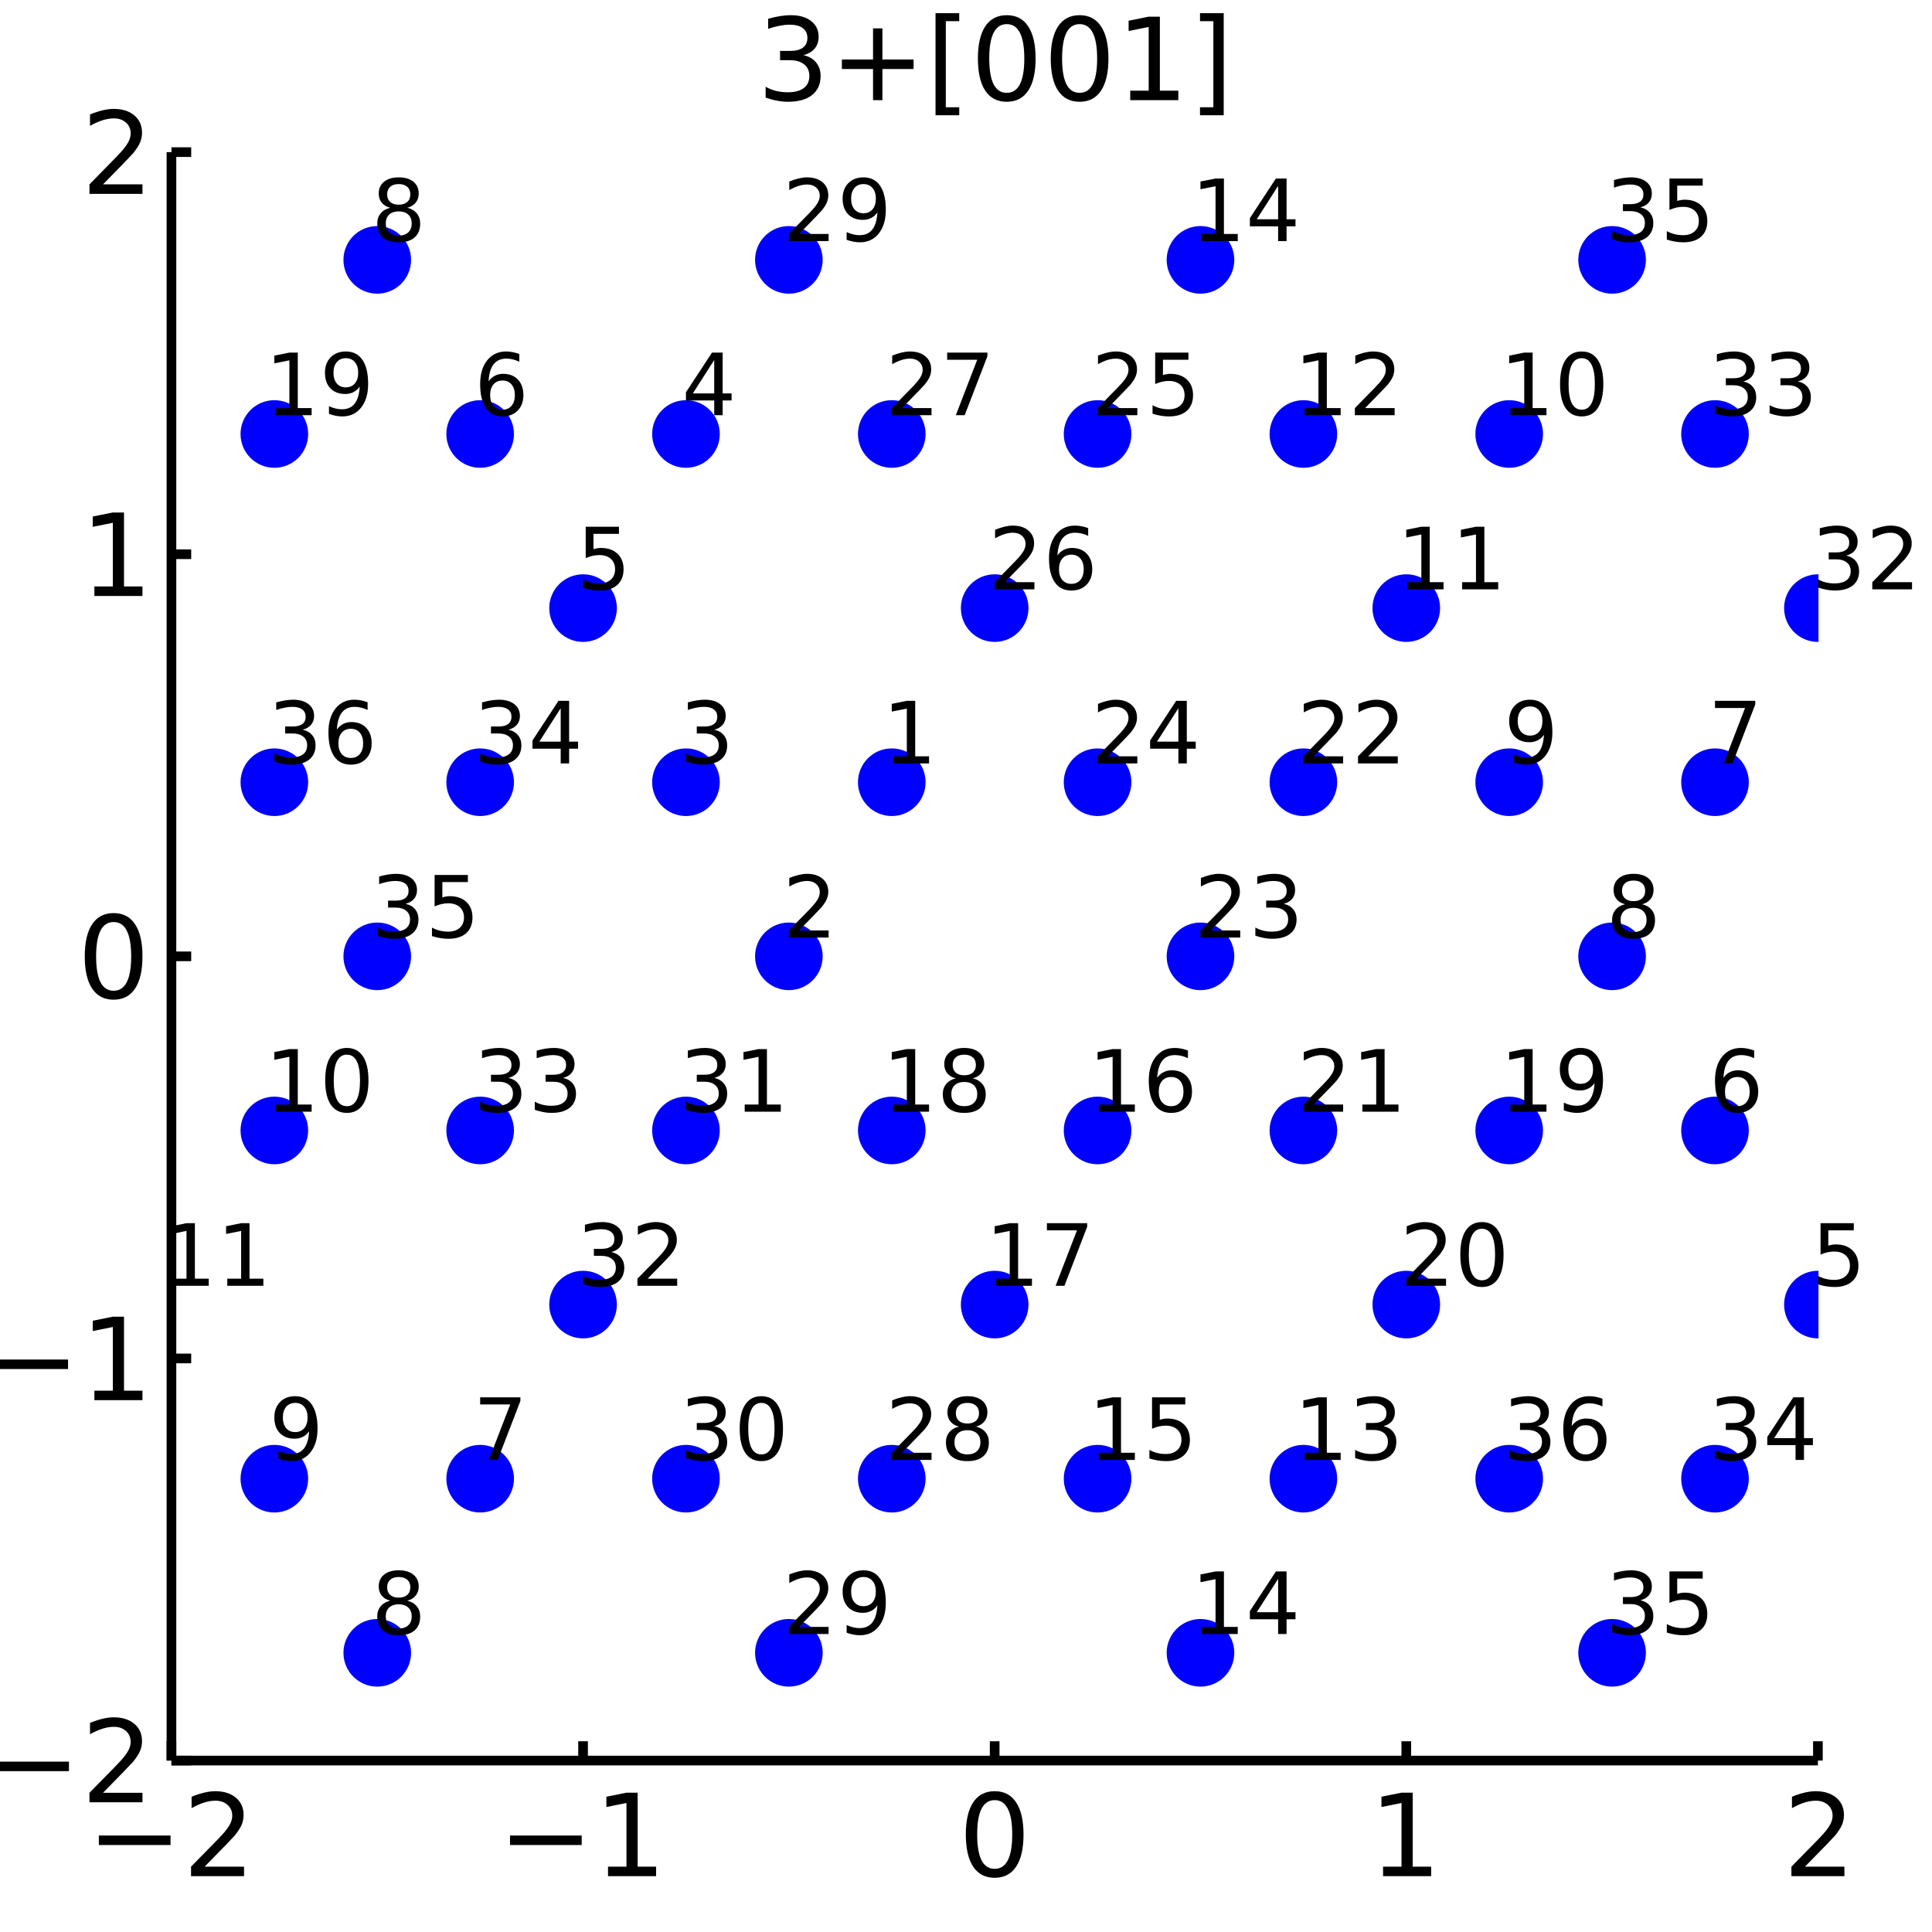 <?xml version="1.0" encoding="utf-8"?>
<svg xmlns="http://www.w3.org/2000/svg" xmlns:xlink="http://www.w3.org/1999/xlink" width="200" height="200" viewBox="0 0 800 800">
<rect x="0" y="0" width="800" height="800" fill="#808080" stroke="none"/>
<defs>
  <clipPath id="clip200">
    <rect x="0" y="0" width="800" height="800"/>
  </clipPath>
</defs>
<path clip-path="url(#clip200)" d="
M0 800 L800 800 L800 0 L0 0  Z
  " fill="#ffffff" fill-rule="evenodd" fill-opacity="1"/>
<defs>
  <clipPath id="clip201">
    <rect x="160" y="80" width="561" height="561"/>
  </clipPath>
</defs>
<path clip-path="url(#clip200)" d="
M70.992 729.008 L752.756 729.008 L752.756 62.992 L70.992 62.992  Z
  " fill="#ffffff" fill-rule="evenodd" fill-opacity="1"/>
<defs>
  <clipPath id="clip202">
    <rect x="70" y="62" width="683" height="667"/>
  </clipPath>
</defs>
<polyline clip-path="url(#clip200)" style="stroke:#000000; stroke-width:4; stroke-opacity:1; fill:none" points="
  70.992,729.008 752.756,729.008 
  "/>
<polyline clip-path="url(#clip200)" style="stroke:#000000; stroke-width:4; stroke-opacity:1; fill:none" points="
  70.992,729.008 70.992,721.016 
  "/>
<polyline clip-path="url(#clip200)" style="stroke:#000000; stroke-width:4; stroke-opacity:1; fill:none" points="
  241.433,729.008 241.433,721.016 
  "/>
<polyline clip-path="url(#clip200)" style="stroke:#000000; stroke-width:4; stroke-opacity:1; fill:none" points="
  411.874,729.008 411.874,721.016 
  "/>
<polyline clip-path="url(#clip200)" style="stroke:#000000; stroke-width:4; stroke-opacity:1; fill:none" points="
  582.315,729.008 582.315,721.016 
  "/>
<polyline clip-path="url(#clip200)" style="stroke:#000000; stroke-width:4; stroke-opacity:1; fill:none" points="
  752.756,729.008 752.756,721.016 
  "/>
<path clip-path="url(#clip200)" d="M 0 0 M40.934 760.051 L70.61 760.051 L70.61 763.986 L40.934 763.986 L40.934 760.051 Z" fill="#000000" fill-rule="evenodd" fill-opacity="1" /><path clip-path="url(#clip200)" d="M 0 0 M84.731 772.945 L101.05 772.945 L101.05 776.88 L79.106 776.88 L79.106 772.945 Q81.767 770.19 86.351 765.56 Q90.957 760.908 92.138 759.565 Q94.383 757.042 95.263 755.306 Q96.166 753.547 96.166 751.857 Q96.166 749.102 94.221 747.366 Q92.3 745.63 89.198 745.63 Q86.999 745.63 84.545 746.394 Q82.115 747.158 79.337 748.709 L79.337 743.987 Q82.161 742.852 84.615 742.274 Q87.068 741.695 89.106 741.695 Q94.476 741.695 97.67 744.38 Q100.865 747.065 100.865 751.556 Q100.865 753.686 100.054 755.607 Q99.267 757.505 97.161 760.098 Q96.582 760.769 93.48 763.986 Q90.379 767.181 84.731 772.945 Z" fill="#000000" fill-rule="evenodd" fill-opacity="1" /><path clip-path="url(#clip200)" d="M 0 0 M211.19 760.051 L240.866 760.051 L240.866 763.986 L211.19 763.986 L211.19 760.051 Z" fill="#000000" fill-rule="evenodd" fill-opacity="1" /><path clip-path="url(#clip200)" d="M 0 0 M251.769 772.945 L259.408 772.945 L259.408 746.579 L251.097 748.246 L251.097 743.987 L259.361 742.32 L264.037 742.32 L264.037 772.945 L271.676 772.945 L271.676 776.88 L251.769 776.88 L251.769 772.945 Z" fill="#000000" fill-rule="evenodd" fill-opacity="1" /><path clip-path="url(#clip200)" d="M 0 0 M411.874 745.399 Q408.263 745.399 406.434 748.963 Q404.629 752.505 404.629 759.635 Q404.629 766.741 406.434 770.306 Q408.263 773.847 411.874 773.847 Q415.508 773.847 417.314 770.306 Q419.142 766.741 419.142 759.635 Q419.142 752.505 417.314 748.963 Q415.508 745.399 411.874 745.399 M411.874 741.695 Q417.684 741.695 420.74 746.301 Q423.818 750.885 423.818 759.635 Q423.818 768.361 420.74 772.968 Q417.684 777.551 411.874 777.551 Q406.064 777.551 402.985 772.968 Q399.93 768.361 399.93 759.635 Q399.93 750.885 402.985 746.301 Q406.064 741.695 411.874 741.695 Z" fill="#000000" fill-rule="evenodd" fill-opacity="1" /><path clip-path="url(#clip200)" d="M 0 0 M572.697 772.945 L580.336 772.945 L580.336 746.579 L572.026 748.246 L572.026 743.987 L580.29 742.32 L584.965 742.32 L584.965 772.945 L592.604 772.945 L592.604 776.88 L572.697 776.88 L572.697 772.945 Z" fill="#000000" fill-rule="evenodd" fill-opacity="1" /><path clip-path="url(#clip200)" d="M 0 0 M747.409 772.945 L763.728 772.945 L763.728 776.88 L741.784 776.88 L741.784 772.945 Q744.446 770.19 749.029 765.56 Q753.636 760.908 754.816 759.565 Q757.061 757.042 757.941 755.306 Q758.844 753.547 758.844 751.857 Q758.844 749.102 756.899 747.366 Q754.978 745.63 751.876 745.63 Q749.677 745.63 747.224 746.394 Q744.793 747.158 742.015 748.709 L742.015 743.987 Q744.839 742.852 747.293 742.274 Q749.747 741.695 751.784 741.695 Q757.154 741.695 760.348 744.38 Q763.543 747.065 763.543 751.556 Q763.543 753.686 762.733 755.607 Q761.946 757.505 759.839 760.098 Q759.261 760.769 756.159 763.986 Q753.057 767.181 747.409 772.945 Z" fill="#000000" fill-rule="evenodd" fill-opacity="1" /><polyline clip-path="url(#clip200)" style="stroke:#000000; stroke-width:4; stroke-opacity:1; fill:none" points="
  70.992,729.008 70.992,62.992 
  "/>
<polyline clip-path="url(#clip200)" style="stroke:#000000; stroke-width:4; stroke-opacity:1; fill:none" points="
  70.992,729.008 79.173,729.008 
  "/>
<polyline clip-path="url(#clip200)" style="stroke:#000000; stroke-width:4; stroke-opacity:1; fill:none" points="
  70.992,562.504 79.173,562.504 
  "/>
<polyline clip-path="url(#clip200)" style="stroke:#000000; stroke-width:4; stroke-opacity:1; fill:none" points="
  70.992,396 79.173,396 
  "/>
<polyline clip-path="url(#clip200)" style="stroke:#000000; stroke-width:4; stroke-opacity:1; fill:none" points="
  70.992,229.496 79.173,229.496 
  "/>
<polyline clip-path="url(#clip200)" style="stroke:#000000; stroke-width:4; stroke-opacity:1; fill:none" points="
  70.992,62.992 79.173,62.992 
  "/>
<path clip-path="url(#clip200)" d="M 0 0 M-1.123 729.459 L28.552 729.459 L28.552 733.394 L-1.123 733.394 L-1.123 729.459 Z" fill="#000000" fill-rule="evenodd" fill-opacity="1" /><path clip-path="url(#clip200)" d="M 0 0 M42.673 742.353 L58.992 742.353 L58.992 746.288 L37.048 746.288 L37.048 742.353 Q39.71 739.598 44.293 734.968 Q48.9 730.316 50.08 728.973 Q52.325 726.45 53.205 724.714 Q54.108 722.955 54.108 721.265 Q54.108 718.51 52.163 716.774 Q50.242 715.038 47.14 715.038 Q44.941 715.038 42.488 715.802 Q40.057 716.566 37.279 718.117 L37.279 713.395 Q40.103 712.26 42.557 711.682 Q45.011 711.103 47.048 711.103 Q52.418 711.103 55.612 713.788 Q58.807 716.473 58.807 720.964 Q58.807 723.094 57.997 725.015 Q57.21 726.913 55.103 729.506 Q54.525 730.177 51.423 733.394 Q48.321 736.589 42.673 742.353 Z" fill="#000000" fill-rule="evenodd" fill-opacity="1" /><path clip-path="url(#clip200)" d="M 0 0 M-1.494 562.955 L28.182 562.955 L28.182 566.89 L-1.494 566.89 L-1.494 562.955 Z" fill="#000000" fill-rule="evenodd" fill-opacity="1" /><path clip-path="url(#clip200)" d="M 0 0 M39.085 575.849 L46.724 575.849 L46.724 549.483 L38.413 551.15 L38.413 546.891 L46.677 545.224 L51.353 545.224 L51.353 575.849 L58.992 575.849 L58.992 579.784 L39.085 579.784 L39.085 575.849 Z" fill="#000000" fill-rule="evenodd" fill-opacity="1" /><path clip-path="url(#clip200)" d="M 0 0 M47.048 381.799 Q43.437 381.799 41.608 385.363 Q39.802 388.905 39.802 396.035 Q39.802 403.141 41.608 406.706 Q43.437 410.248 47.048 410.248 Q50.682 410.248 52.487 406.706 Q54.316 403.141 54.316 396.035 Q54.316 388.905 52.487 385.363 Q50.682 381.799 47.048 381.799 M47.048 378.095 Q52.858 378.095 55.913 382.701 Q58.992 387.285 58.992 396.035 Q58.992 404.762 55.913 409.368 Q52.858 413.951 47.048 413.951 Q41.238 413.951 38.159 409.368 Q35.103 404.762 35.103 396.035 Q35.103 387.285 38.159 382.701 Q41.238 378.095 47.048 378.095 Z" fill="#000000" fill-rule="evenodd" fill-opacity="1" /><path clip-path="url(#clip200)" d="M 0 0 M39.085 242.841 L46.724 242.841 L46.724 216.475 L38.413 218.142 L38.413 213.883 L46.677 212.216 L51.353 212.216 L51.353 242.841 L58.992 242.841 L58.992 246.776 L39.085 246.776 L39.085 242.841 Z" fill="#000000" fill-rule="evenodd" fill-opacity="1" /><path clip-path="url(#clip200)" d="M 0 0 M42.673 76.337 L58.992 76.337 L58.992 80.272 L37.048 80.272 L37.048 76.337 Q39.71 73.582 44.293 68.953 Q48.9 64.3 50.08 62.957 Q52.325 60.434 53.205 58.698 Q54.108 56.939 54.108 55.249 Q54.108 52.495 52.163 50.758 Q50.242 49.022 47.14 49.022 Q44.941 49.022 42.488 49.786 Q40.057 50.55 37.279 52.101 L37.279 47.379 Q40.103 46.245 42.557 45.666 Q45.011 45.087 47.048 45.087 Q52.418 45.087 55.612 47.772 Q58.807 50.458 58.807 54.948 Q58.807 57.078 57.997 58.999 Q57.21 60.897 55.103 63.49 Q54.525 64.161 51.423 67.379 Q48.321 70.573 42.673 76.337 Z" fill="#000000" fill-rule="evenodd" fill-opacity="1" /><path clip-path="url(#clip200)" d="M 0 0 M332.661 22.838 Q336.018 23.555 337.893 25.824 Q339.791 28.092 339.791 31.426 Q339.791 36.541 336.273 39.342 Q332.754 42.143 326.273 42.143 Q324.097 42.143 321.782 41.703 Q319.49 41.287 317.037 40.43 L317.037 35.916 Q318.981 37.051 321.296 37.629 Q323.611 38.208 326.134 38.208 Q330.532 38.208 332.824 36.472 Q335.138 34.736 335.138 31.426 Q335.138 28.37 332.986 26.657 Q330.856 24.921 327.037 24.921 L323.009 24.921 L323.009 21.079 L327.222 21.079 Q330.671 21.079 332.499 19.713 Q334.328 18.324 334.328 15.731 Q334.328 13.069 332.43 11.657 Q330.555 10.222 327.037 10.222 Q325.115 10.222 322.916 10.639 Q320.717 11.056 318.078 11.935 L318.078 7.768 Q320.74 7.028 323.055 6.657 Q325.393 6.287 327.453 6.287 Q332.777 6.287 335.879 8.718 Q338.981 11.125 338.981 15.245 Q338.981 18.116 337.337 20.106 Q335.694 22.074 332.661 22.838 Z" fill="#000000" fill-rule="evenodd" fill-opacity="1" /><path clip-path="url(#clip200)" d="M 0 0 M365.393 11.75 L365.393 24.643 L378.286 24.643 L378.286 28.579 L365.393 28.579 L365.393 41.472 L361.504 41.472 L361.504 28.579 L348.61 28.579 L348.61 24.643 L361.504 24.643 L361.504 11.75 L365.393 11.75 Z" fill="#000000" fill-rule="evenodd" fill-opacity="1" /><path clip-path="url(#clip200)" d="M 0 0 M387.383 5.454 L397.198 5.454 L397.198 8.764 L391.643 8.764 L391.643 44.412 L397.198 44.412 L397.198 47.722 L387.383 47.722 L387.383 5.454 Z" fill="#000000" fill-rule="evenodd" fill-opacity="1" /><path clip-path="url(#clip200)" d="M 0 0 M416.874 9.991 Q413.263 9.991 411.434 13.556 Q409.629 17.097 409.629 24.227 Q409.629 31.333 411.434 34.898 Q413.263 38.44 416.874 38.44 Q420.508 38.44 422.314 34.898 Q424.142 31.333 424.142 24.227 Q424.142 17.097 422.314 13.556 Q420.508 9.991 416.874 9.991 M416.874 6.287 Q422.684 6.287 425.74 10.893 Q428.818 15.477 428.818 24.227 Q428.818 32.953 425.74 37.56 Q422.684 42.143 416.874 42.143 Q411.064 42.143 407.985 37.56 Q404.93 32.953 404.93 24.227 Q404.93 15.477 407.985 10.893 Q411.064 6.287 416.874 6.287 Z" fill="#000000" fill-rule="evenodd" fill-opacity="1" /><path clip-path="url(#clip200)" d="M 0 0 M447.036 9.991 Q443.425 9.991 441.596 13.556 Q439.791 17.097 439.791 24.227 Q439.791 31.333 441.596 34.898 Q443.425 38.44 447.036 38.44 Q450.67 38.44 452.476 34.898 Q454.304 31.333 454.304 24.227 Q454.304 17.097 452.476 13.556 Q450.67 9.991 447.036 9.991 M447.036 6.287 Q452.846 6.287 455.902 10.893 Q458.98 15.477 458.98 24.227 Q458.98 32.953 455.902 37.56 Q452.846 42.143 447.036 42.143 Q441.226 42.143 438.147 37.56 Q435.091 32.953 435.091 24.227 Q435.091 15.477 438.147 10.893 Q441.226 6.287 447.036 6.287 Z" fill="#000000" fill-rule="evenodd" fill-opacity="1" /><path clip-path="url(#clip200)" d="M 0 0 M468.008 37.537 L475.647 37.537 L475.647 11.171 L467.337 12.838 L467.337 8.579 L475.601 6.912 L480.276 6.912 L480.276 37.537 L487.915 37.537 L487.915 41.472 L468.008 41.472 L468.008 37.537 Z" fill="#000000" fill-rule="evenodd" fill-opacity="1" /><path clip-path="url(#clip200)" d="M 0 0 M506.711 5.454 L506.711 47.722 L496.897 47.722 L496.897 44.412 L502.429 44.412 L502.429 8.764 L496.897 8.764 L496.897 5.454 L506.711 5.454 Z" fill="#000000" fill-rule="evenodd" fill-opacity="1" /><circle clip-path="url(#clip202)" cx="198.823" cy="612.295" r="14" fill="#0000ff" fill-rule="evenodd" fill-opacity="1" stroke="none"/>
<circle clip-path="url(#clip202)" cx="156.213" cy="684.393" r="14" fill="#0000ff" fill-rule="evenodd" fill-opacity="1" stroke="none"/>
<circle clip-path="url(#clip202)" cx="113.602" cy="612.295" r="14" fill="#0000ff" fill-rule="evenodd" fill-opacity="1" stroke="none"/>
<circle clip-path="url(#clip202)" cx="539.705" cy="612.295" r="14" fill="#0000ff" fill-rule="evenodd" fill-opacity="1" stroke="none"/>
<circle clip-path="url(#clip202)" cx="497.094" cy="684.393" r="14" fill="#0000ff" fill-rule="evenodd" fill-opacity="1" stroke="none"/>
<circle clip-path="url(#clip202)" cx="454.484" cy="612.295" r="14" fill="#0000ff" fill-rule="evenodd" fill-opacity="1" stroke="none"/>
<circle clip-path="url(#clip202)" cx="454.484" cy="468.098" r="14" fill="#0000ff" fill-rule="evenodd" fill-opacity="1" stroke="none"/>
<circle clip-path="url(#clip202)" cx="411.874" cy="540.197" r="14" fill="#0000ff" fill-rule="evenodd" fill-opacity="1" stroke="none"/>
<circle clip-path="url(#clip202)" cx="369.264" cy="468.098" r="14" fill="#0000ff" fill-rule="evenodd" fill-opacity="1" stroke="none"/>
<circle clip-path="url(#clip202)" cx="624.925" cy="468.098" r="14" fill="#0000ff" fill-rule="evenodd" fill-opacity="1" stroke="none"/>
<circle clip-path="url(#clip202)" cx="582.315" cy="540.197" r="14" fill="#0000ff" fill-rule="evenodd" fill-opacity="1" stroke="none"/>
<circle clip-path="url(#clip202)" cx="539.705" cy="468.098" r="14" fill="#0000ff" fill-rule="evenodd" fill-opacity="1" stroke="none"/>
<circle clip-path="url(#clip202)" cx="369.264" cy="612.295" r="14" fill="#0000ff" fill-rule="evenodd" fill-opacity="1" stroke="none"/>
<circle clip-path="url(#clip202)" cx="326.654" cy="684.393" r="14" fill="#0000ff" fill-rule="evenodd" fill-opacity="1" stroke="none"/>
<circle clip-path="url(#clip202)" cx="284.043" cy="612.295" r="14" fill="#0000ff" fill-rule="evenodd" fill-opacity="1" stroke="none"/>
<circle clip-path="url(#clip202)" cx="710.146" cy="612.295" r="14" fill="#0000ff" fill-rule="evenodd" fill-opacity="1" stroke="none"/>
<circle clip-path="url(#clip202)" cx="667.535" cy="684.393" r="14" fill="#0000ff" fill-rule="evenodd" fill-opacity="1" stroke="none"/>
<circle clip-path="url(#clip202)" cx="624.925" cy="612.295" r="14" fill="#0000ff" fill-rule="evenodd" fill-opacity="1" stroke="none"/>
<path clip-path="url(#clip200)" d="M 0 0 M198.823 578.599 L215.489 578.599 L215.489 580.092 L206.08 604.519 L202.417 604.519 L211.271 581.55 L198.823 581.55 L198.823 578.599 Z" fill="#000000" fill-rule="evenodd" fill-opacity="1" /><path clip-path="url(#clip200)" d="M 0 0 M165.101 664.308 Q162.601 664.308 161.16 665.645 Q159.737 666.982 159.737 669.326 Q159.737 671.669 161.16 673.006 Q162.601 674.343 165.101 674.343 Q167.601 674.343 169.042 673.006 Q170.483 671.652 170.483 669.326 Q170.483 666.982 169.042 665.645 Q167.619 664.308 165.101 664.308 M161.595 662.815 Q159.338 662.26 158.07 660.715 Q156.82 659.169 156.82 656.947 Q156.82 653.84 159.025 652.034 Q161.247 650.229 165.101 650.229 Q168.973 650.229 171.178 652.034 Q173.383 653.84 173.383 656.947 Q173.383 659.169 172.115 660.715 Q170.865 662.26 168.626 662.815 Q171.16 663.406 172.567 665.124 Q173.99 666.843 173.99 669.326 Q173.99 673.093 171.681 675.107 Q169.39 677.121 165.101 677.121 Q160.813 677.121 158.504 675.107 Q156.213 673.093 156.213 669.326 Q156.213 666.843 157.636 665.124 Q159.06 663.406 161.595 662.815 M160.31 657.277 Q160.31 659.291 161.56 660.419 Q162.827 661.548 165.101 661.548 Q167.358 661.548 168.626 660.419 Q169.91 659.291 169.91 657.277 Q169.91 655.263 168.626 654.135 Q167.358 653.006 165.101 653.006 Q162.827 653.006 161.56 654.135 Q160.31 655.263 160.31 657.277 Z" fill="#000000" fill-rule="evenodd" fill-opacity="1" /><path clip-path="url(#clip200)" d="M 0 0 M115.269 603.981 L115.269 600.786 Q116.588 601.411 117.943 601.741 Q119.297 602.071 120.599 602.071 Q124.071 602.071 125.894 599.745 Q127.734 597.401 127.995 592.644 Q126.988 594.137 125.443 594.936 Q123.897 595.734 122.022 595.734 Q118.134 595.734 115.859 593.391 Q113.602 591.029 113.602 586.95 Q113.602 582.957 115.963 580.543 Q118.325 578.13 122.248 578.13 Q126.745 578.13 129.106 581.585 Q131.484 585.023 131.484 591.585 Q131.484 597.713 128.568 601.377 Q125.668 605.022 120.755 605.022 Q119.436 605.022 118.082 604.762 Q116.727 604.502 115.269 603.981 M122.248 592.991 Q124.609 592.991 125.981 591.377 Q127.37 589.762 127.37 586.95 Q127.37 584.154 125.981 582.54 Q124.609 580.908 122.248 580.908 Q119.887 580.908 118.498 582.54 Q117.127 584.154 117.127 586.95 Q117.127 589.762 118.498 591.377 Q119.887 592.991 122.248 592.991 Z" fill="#000000" fill-rule="evenodd" fill-opacity="1" /><path clip-path="url(#clip200)" d="M 0 0 M540.208 601.568 L545.937 601.568 L545.937 581.793 L539.705 583.043 L539.705 579.849 L545.903 578.599 L549.41 578.599 L549.41 601.568 L555.139 601.568 L555.139 604.519 L540.208 604.519 L540.208 601.568 Z" fill="#000000" fill-rule="evenodd" fill-opacity="1" /><path clip-path="url(#clip200)" d="M 0 0 M572.847 590.543 Q575.364 591.082 576.77 592.783 Q578.194 594.484 578.194 596.984 Q578.194 600.821 575.555 602.922 Q572.916 605.022 568.055 605.022 Q566.423 605.022 564.687 604.693 Q562.968 604.38 561.128 603.738 L561.128 600.352 Q562.587 601.203 564.323 601.637 Q566.059 602.071 567.951 602.071 Q571.25 602.071 572.968 600.769 Q574.705 599.467 574.705 596.984 Q574.705 594.693 573.09 593.408 Q571.493 592.106 568.628 592.106 L565.607 592.106 L565.607 589.224 L568.767 589.224 Q571.354 589.224 572.725 588.2 Q574.097 587.158 574.097 585.214 Q574.097 583.217 572.673 582.158 Q571.267 581.082 568.628 581.082 Q567.187 581.082 565.538 581.394 Q563.889 581.707 561.909 582.366 L561.909 579.241 Q563.906 578.686 565.642 578.408 Q567.396 578.13 568.941 578.13 Q572.934 578.13 575.26 579.953 Q577.586 581.759 577.586 584.849 Q577.586 587.002 576.354 588.495 Q575.121 589.97 572.847 590.543 Z" fill="#000000" fill-rule="evenodd" fill-opacity="1" /><path clip-path="url(#clip200)" d="M 0 0 M497.598 673.666 L503.327 673.666 L503.327 653.892 L497.094 655.142 L497.094 651.947 L503.292 650.697 L506.799 650.697 L506.799 673.666 L512.528 673.666 L512.528 676.617 L497.598 676.617 L497.598 673.666 Z" fill="#000000" fill-rule="evenodd" fill-opacity="1" /><path clip-path="url(#clip200)" d="M 0 0 M529.247 653.753 L520.393 667.59 L529.247 667.59 L529.247 653.753 M528.327 650.697 L532.737 650.697 L532.737 667.59 L536.435 667.59 L536.435 670.506 L532.737 670.506 L532.737 676.617 L529.247 676.617 L529.247 670.506 L517.546 670.506 L517.546 667.121 L528.327 650.697 Z" fill="#000000" fill-rule="evenodd" fill-opacity="1" /><path clip-path="url(#clip200)" d="M 0 0 M454.988 601.568 L460.717 601.568 L460.717 581.793 L454.484 583.043 L454.484 579.849 L460.682 578.599 L464.189 578.599 L464.189 601.568 L469.918 601.568 L469.918 604.519 L454.988 604.519 L454.988 601.568 Z" fill="#000000" fill-rule="evenodd" fill-opacity="1" /><path clip-path="url(#clip200)" d="M 0 0 M477.036 578.599 L490.804 578.599 L490.804 581.55 L480.248 581.55 L480.248 587.904 Q481.012 587.644 481.776 587.523 Q482.54 587.384 483.304 587.384 Q487.644 587.384 490.179 589.762 Q492.713 592.141 492.713 596.203 Q492.713 600.387 490.109 602.713 Q487.505 605.022 482.765 605.022 Q481.133 605.022 479.432 604.745 Q477.748 604.467 475.942 603.911 L475.942 600.387 Q477.505 601.238 479.172 601.654 Q480.838 602.071 482.696 602.071 Q485.699 602.071 487.453 600.491 Q489.206 598.911 489.206 596.203 Q489.206 593.495 487.453 591.915 Q485.699 590.335 482.696 590.335 Q481.29 590.335 479.883 590.648 Q478.495 590.96 477.036 591.62 L477.036 578.599 Z" fill="#000000" fill-rule="evenodd" fill-opacity="1" /><path clip-path="url(#clip200)" d="M 0 0 M454.988 457.371 L460.717 457.371 L460.717 437.597 L454.484 438.847 L454.484 435.652 L460.682 434.402 L464.189 434.402 L464.189 457.371 L469.918 457.371 L469.918 460.322 L454.988 460.322 L454.988 457.371 Z" fill="#000000" fill-rule="evenodd" fill-opacity="1" /><path clip-path="url(#clip200)" d="M 0 0 M484.935 445.965 Q482.574 445.965 481.185 447.579 Q479.814 449.194 479.814 452.006 Q479.814 454.802 481.185 456.433 Q482.574 458.048 484.935 458.048 Q487.297 458.048 488.668 456.433 Q490.057 454.802 490.057 452.006 Q490.057 449.194 488.668 447.579 Q487.297 445.965 484.935 445.965 M491.897 434.975 L491.897 438.17 Q490.578 437.545 489.224 437.215 Q487.887 436.885 486.567 436.885 Q483.095 436.885 481.255 439.229 Q479.432 441.572 479.172 446.312 Q480.196 444.802 481.741 444.003 Q483.286 443.187 485.144 443.187 Q489.05 443.187 491.307 445.565 Q493.581 447.927 493.581 452.006 Q493.581 455.999 491.22 458.413 Q488.859 460.826 484.935 460.826 Q480.439 460.826 478.061 457.388 Q475.682 453.933 475.682 447.388 Q475.682 441.243 478.599 437.597 Q481.515 433.934 486.429 433.934 Q487.748 433.934 489.085 434.194 Q490.439 434.454 491.897 434.975 Z" fill="#000000" fill-rule="evenodd" fill-opacity="1" /><path clip-path="url(#clip200)" d="M 0 0 M412.377 529.469 L418.107 529.469 L418.107 509.695 L411.874 510.945 L411.874 507.751 L418.072 506.501 L421.579 506.501 L421.579 529.469 L427.308 529.469 L427.308 532.421 L412.377 532.421 L412.377 529.469 Z" fill="#000000" fill-rule="evenodd" fill-opacity="1" /><path clip-path="url(#clip200)" d="M 0 0 M433.506 506.501 L450.172 506.501 L450.172 507.994 L440.763 532.421 L437.1 532.421 L445.954 509.452 L433.506 509.452 L433.506 506.501 Z" fill="#000000" fill-rule="evenodd" fill-opacity="1" /><path clip-path="url(#clip200)" d="M 0 0 M369.767 457.371 L375.496 457.371 L375.496 437.597 L369.264 438.847 L369.264 435.652 L375.462 434.402 L378.969 434.402 L378.969 457.371 L384.698 457.371 L384.698 460.322 L369.767 460.322 L369.767 457.371 Z" fill="#000000" fill-rule="evenodd" fill-opacity="1" /><path clip-path="url(#clip200)" d="M 0 0 M399.281 448.013 Q396.781 448.013 395.34 449.35 Q393.916 450.687 393.916 453.031 Q393.916 455.374 395.34 456.711 Q396.781 458.048 399.281 458.048 Q401.781 458.048 403.222 456.711 Q404.663 455.357 404.663 453.031 Q404.663 450.687 403.222 449.35 Q401.798 448.013 399.281 448.013 M395.774 446.52 Q393.517 445.965 392.25 444.42 Q391 442.874 391 440.652 Q391 437.545 393.205 435.739 Q395.427 433.934 399.281 433.934 Q403.152 433.934 405.357 435.739 Q407.562 437.545 407.562 440.652 Q407.562 442.874 406.295 444.42 Q405.045 445.965 402.805 446.52 Q405.34 447.111 406.746 448.829 Q408.17 450.548 408.17 453.031 Q408.17 456.798 405.861 458.812 Q403.569 460.826 399.281 460.826 Q394.993 460.826 392.684 458.812 Q390.392 456.798 390.392 453.031 Q390.392 450.548 391.816 448.829 Q393.239 447.111 395.774 446.52 M394.489 440.982 Q394.489 442.996 395.739 444.124 Q397.007 445.253 399.281 445.253 Q401.538 445.253 402.805 444.124 Q404.09 442.996 404.09 440.982 Q404.09 438.968 402.805 437.84 Q401.538 436.711 399.281 436.711 Q397.007 436.711 395.739 437.84 Q394.489 438.968 394.489 440.982 Z" fill="#000000" fill-rule="evenodd" fill-opacity="1" /><path clip-path="url(#clip200)" d="M 0 0 M625.429 457.371 L631.158 457.371 L631.158 437.597 L624.925 438.847 L624.925 435.652 L631.123 434.402 L634.63 434.402 L634.63 457.371 L640.359 457.371 L640.359 460.322 L625.429 460.322 L625.429 457.371 Z" fill="#000000" fill-rule="evenodd" fill-opacity="1" /><path clip-path="url(#clip200)" d="M 0 0 M647.547 459.784 L647.547 456.59 Q648.866 457.215 650.22 457.545 Q651.574 457.874 652.876 457.874 Q656.349 457.874 658.172 455.548 Q660.012 453.204 660.272 448.447 Q659.265 449.94 657.72 450.739 Q656.175 451.538 654.3 451.538 Q650.411 451.538 648.137 449.194 Q645.88 446.833 645.88 442.753 Q645.88 438.76 648.241 436.347 Q650.602 433.934 654.526 433.934 Q659.022 433.934 661.383 437.388 Q663.762 440.826 663.762 447.388 Q663.762 453.517 660.845 457.18 Q657.946 460.826 653.033 460.826 Q651.713 460.826 650.359 460.565 Q649.005 460.305 647.547 459.784 M654.526 448.795 Q656.887 448.795 658.258 447.18 Q659.647 445.565 659.647 442.753 Q659.647 439.958 658.258 438.343 Q656.887 436.711 654.526 436.711 Q652.165 436.711 650.776 438.343 Q649.404 439.958 649.404 442.753 Q649.404 445.565 650.776 447.18 Q652.165 448.795 654.526 448.795 Z" fill="#000000" fill-rule="evenodd" fill-opacity="1" /><path clip-path="url(#clip200)" d="M 0 0 M586.534 529.469 L598.773 529.469 L598.773 532.421 L582.315 532.421 L582.315 529.469 Q584.311 527.403 587.749 523.931 Q591.204 520.442 592.089 519.435 Q593.773 517.542 594.433 516.24 Q595.11 514.921 595.11 513.653 Q595.11 511.587 593.652 510.285 Q592.211 508.983 589.884 508.983 Q588.235 508.983 586.395 509.556 Q584.572 510.129 582.489 511.292 L582.489 507.751 Q584.607 506.9 586.447 506.466 Q588.287 506.032 589.815 506.032 Q593.843 506.032 596.238 508.046 Q598.634 510.06 598.634 513.428 Q598.634 515.025 598.027 516.466 Q597.436 517.889 595.857 519.834 Q595.423 520.337 593.096 522.751 Q590.77 525.146 586.534 529.469 Z" fill="#000000" fill-rule="evenodd" fill-opacity="1" /><path clip-path="url(#clip200)" d="M 0 0 M613.634 508.81 Q610.926 508.81 609.554 511.483 Q608.2 514.139 608.2 519.487 Q608.2 524.817 609.554 527.49 Q610.926 530.146 613.634 530.146 Q616.36 530.146 617.714 527.49 Q619.086 524.817 619.086 519.487 Q619.086 514.139 617.714 511.483 Q616.36 508.81 613.634 508.81 M613.634 506.032 Q617.992 506.032 620.284 509.487 Q622.593 512.924 622.593 519.487 Q622.593 526.032 620.284 529.487 Q617.992 532.924 613.634 532.924 Q609.277 532.924 606.968 529.487 Q604.676 526.032 604.676 519.487 Q604.676 512.924 606.968 509.487 Q609.277 506.032 613.634 506.032 Z" fill="#000000" fill-rule="evenodd" fill-opacity="1" /><path clip-path="url(#clip200)" d="M 0 0 M543.923 457.371 L556.163 457.371 L556.163 460.322 L539.705 460.322 L539.705 457.371 Q541.701 455.305 545.139 451.833 Q548.594 448.343 549.479 447.336 Q551.163 445.444 551.823 444.142 Q552.5 442.822 552.5 441.555 Q552.5 439.489 551.041 438.187 Q549.601 436.885 547.274 436.885 Q545.625 436.885 543.785 437.458 Q541.962 438.031 539.878 439.194 L539.878 435.652 Q541.996 434.802 543.837 434.368 Q545.677 433.934 547.205 433.934 Q551.232 433.934 553.628 435.947 Q556.024 437.961 556.024 441.329 Q556.024 442.927 555.416 444.368 Q554.826 445.791 553.246 447.736 Q552.812 448.239 550.486 450.652 Q548.16 453.048 543.923 457.371 Z" fill="#000000" fill-rule="evenodd" fill-opacity="1" /><path clip-path="url(#clip200)" d="M 0 0 M564.132 457.371 L569.861 457.371 L569.861 437.597 L563.628 438.847 L563.628 435.652 L569.826 434.402 L573.333 434.402 L573.333 457.371 L579.062 457.371 L579.062 460.322 L564.132 460.322 L564.132 457.371 Z" fill="#000000" fill-rule="evenodd" fill-opacity="1" /><path clip-path="url(#clip200)" d="M 0 0 M373.483 601.568 L385.722 601.568 L385.722 604.519 L369.264 604.519 L369.264 601.568 Q371.26 599.502 374.698 596.029 Q378.153 592.54 379.038 591.533 Q380.722 589.641 381.382 588.338 Q382.059 587.019 382.059 585.752 Q382.059 583.686 380.601 582.384 Q379.16 581.082 376.833 581.082 Q375.184 581.082 373.344 581.654 Q371.521 582.227 369.437 583.391 L369.437 579.849 Q371.555 578.998 373.396 578.564 Q375.236 578.13 376.764 578.13 Q380.791 578.13 383.187 580.144 Q385.583 582.158 385.583 585.526 Q385.583 587.123 384.976 588.564 Q384.385 589.988 382.805 591.932 Q382.371 592.436 380.045 594.849 Q377.719 597.245 373.483 601.568 Z" fill="#000000" fill-rule="evenodd" fill-opacity="1" /><path clip-path="url(#clip200)" d="M 0 0 M400.583 592.21 Q398.083 592.21 396.642 593.547 Q395.219 594.884 395.219 597.227 Q395.219 599.571 396.642 600.908 Q398.083 602.245 400.583 602.245 Q403.083 602.245 404.524 600.908 Q405.965 599.554 405.965 597.227 Q405.965 594.884 404.524 593.547 Q403.1 592.21 400.583 592.21 M397.076 590.717 Q394.819 590.161 393.552 588.616 Q392.302 587.071 392.302 584.849 Q392.302 581.741 394.507 579.936 Q396.729 578.13 400.583 578.13 Q404.455 578.13 406.659 579.936 Q408.864 581.741 408.864 584.849 Q408.864 587.071 407.597 588.616 Q406.347 590.161 404.107 590.717 Q406.642 591.307 408.048 593.026 Q409.472 594.745 409.472 597.227 Q409.472 600.995 407.163 603.009 Q404.871 605.022 400.583 605.022 Q396.295 605.022 393.986 603.009 Q391.694 600.995 391.694 597.227 Q391.694 594.745 393.118 593.026 Q394.541 591.307 397.076 590.717 M395.791 585.179 Q395.791 587.193 397.041 588.321 Q398.309 589.45 400.583 589.45 Q402.84 589.45 404.107 588.321 Q405.392 587.193 405.392 585.179 Q405.392 583.165 404.107 582.036 Q402.84 580.908 400.583 580.908 Q398.309 580.908 397.041 582.036 Q395.791 583.165 395.791 585.179 Z" fill="#000000" fill-rule="evenodd" fill-opacity="1" /><path clip-path="url(#clip200)" d="M 0 0 M330.872 673.666 L343.112 673.666 L343.112 676.617 L326.654 676.617 L326.654 673.666 Q328.65 671.6 332.088 668.128 Q335.542 664.638 336.428 663.631 Q338.112 661.739 338.772 660.437 Q339.449 659.117 339.449 657.85 Q339.449 655.784 337.99 654.482 Q336.549 653.18 334.223 653.18 Q332.574 653.18 330.733 653.753 Q328.91 654.326 326.827 655.489 L326.827 651.947 Q328.945 651.097 330.785 650.663 Q332.626 650.229 334.154 650.229 Q338.181 650.229 340.577 652.242 Q342.973 654.256 342.973 657.624 Q342.973 659.222 342.365 660.663 Q341.775 662.086 340.195 664.031 Q339.761 664.534 337.435 666.947 Q335.108 669.343 330.872 673.666 Z" fill="#000000" fill-rule="evenodd" fill-opacity="1" /><path clip-path="url(#clip200)" d="M 0 0 M350.577 676.079 L350.577 672.885 Q351.896 673.51 353.251 673.84 Q354.605 674.169 355.907 674.169 Q359.379 674.169 361.202 671.843 Q363.042 669.499 363.303 664.742 Q362.296 666.235 360.751 667.034 Q359.205 667.833 357.33 667.833 Q353.442 667.833 351.167 665.489 Q348.91 663.128 348.91 659.048 Q348.91 655.055 351.271 652.642 Q353.633 650.229 357.556 650.229 Q362.053 650.229 364.414 653.683 Q366.792 657.121 366.792 663.683 Q366.792 669.812 363.876 673.475 Q360.976 677.121 356.063 677.121 Q354.744 677.121 353.39 676.86 Q352.035 676.6 350.577 676.079 M357.556 665.09 Q359.917 665.09 361.289 663.475 Q362.678 661.86 362.678 659.048 Q362.678 656.253 361.289 654.638 Q359.917 653.006 357.556 653.006 Q355.195 653.006 353.806 654.638 Q352.435 656.253 352.435 659.048 Q352.435 661.86 353.806 663.475 Q355.195 665.09 357.556 665.09 Z" fill="#000000" fill-rule="evenodd" fill-opacity="1" /><path clip-path="url(#clip200)" d="M 0 0 M295.762 590.543 Q298.279 591.082 299.686 592.783 Q301.109 594.484 301.109 596.984 Q301.109 600.821 298.47 602.922 Q295.831 605.022 290.97 605.022 Q289.338 605.022 287.602 604.693 Q285.884 604.38 284.043 603.738 L284.043 600.352 Q285.502 601.203 287.238 601.637 Q288.974 602.071 290.866 602.071 Q294.165 602.071 295.884 600.769 Q297.62 599.467 297.62 596.984 Q297.62 594.693 296.005 593.408 Q294.408 592.106 291.543 592.106 L288.522 592.106 L288.522 589.224 L291.682 589.224 Q294.269 589.224 295.64 588.2 Q297.012 587.158 297.012 585.214 Q297.012 583.217 295.588 582.158 Q294.182 581.082 291.543 581.082 Q290.102 581.082 288.453 581.394 Q286.804 581.707 284.825 582.366 L284.825 579.241 Q286.821 578.686 288.557 578.408 Q290.311 578.13 291.856 578.13 Q295.849 578.13 298.175 579.953 Q300.502 581.759 300.502 584.849 Q300.502 587.002 299.269 588.495 Q298.036 589.97 295.762 590.543 Z" fill="#000000" fill-rule="evenodd" fill-opacity="1" /><path clip-path="url(#clip200)" d="M 0 0 M315.258 580.908 Q312.55 580.908 311.179 583.582 Q309.824 586.238 309.824 591.585 Q309.824 596.915 311.179 599.588 Q312.55 602.245 315.258 602.245 Q317.984 602.245 319.338 599.588 Q320.71 596.915 320.71 591.585 Q320.71 586.238 319.338 583.582 Q317.984 580.908 315.258 580.908 M315.258 578.13 Q319.616 578.13 321.908 581.585 Q324.217 585.023 324.217 591.585 Q324.217 598.13 321.908 601.585 Q319.616 605.022 315.258 605.022 Q310.901 605.022 308.592 601.585 Q306.3 598.13 306.3 591.585 Q306.3 585.023 308.592 581.585 Q310.901 578.13 315.258 578.13 Z" fill="#000000" fill-rule="evenodd" fill-opacity="1" /><path clip-path="url(#clip200)" d="M 0 0 M721.864 590.543 Q724.382 591.082 725.788 592.783 Q727.212 594.484 727.212 596.984 Q727.212 600.821 724.573 602.922 Q721.934 605.022 717.073 605.022 Q715.441 605.022 713.705 604.693 Q711.986 604.38 710.146 603.738 L710.146 600.352 Q711.604 601.203 713.34 601.637 Q715.076 602.071 716.969 602.071 Q720.267 602.071 721.986 600.769 Q723.722 599.467 723.722 596.984 Q723.722 594.693 722.107 593.408 Q720.51 592.106 717.646 592.106 L714.625 592.106 L714.625 589.224 L717.785 589.224 Q720.371 589.224 721.743 588.2 Q723.114 587.158 723.114 585.214 Q723.114 583.217 721.691 582.158 Q720.285 581.082 717.646 581.082 Q716.205 581.082 714.555 581.394 Q712.906 581.707 710.927 582.366 L710.927 579.241 Q712.923 578.686 714.66 578.408 Q716.413 578.13 717.958 578.13 Q721.951 578.13 724.278 579.953 Q726.604 581.759 726.604 584.849 Q726.604 587.002 725.371 588.495 Q724.139 589.97 721.864 590.543 Z" fill="#000000" fill-rule="evenodd" fill-opacity="1" /><path clip-path="url(#clip200)" d="M 0 0 M743.496 581.654 L734.642 595.491 L743.496 595.491 L743.496 581.654 M742.576 578.599 L746.986 578.599 L746.986 595.491 L750.684 595.491 L750.684 598.408 L746.986 598.408 L746.986 604.519 L743.496 604.519 L743.496 598.408 L731.795 598.408 L731.795 595.022 L742.576 578.599 Z" fill="#000000" fill-rule="evenodd" fill-opacity="1" /><path clip-path="url(#clip200)" d="M 0 0 M679.254 662.642 Q681.771 663.18 683.178 664.881 Q684.601 666.583 684.601 669.083 Q684.601 672.919 681.962 675.02 Q679.324 677.121 674.462 677.121 Q672.831 677.121 671.094 676.791 Q669.376 676.478 667.535 675.836 L667.535 672.451 Q668.994 673.301 670.73 673.735 Q672.466 674.169 674.358 674.169 Q677.657 674.169 679.376 672.867 Q681.112 671.565 681.112 669.083 Q681.112 666.791 679.497 665.506 Q677.9 664.204 675.035 664.204 L672.015 664.204 L672.015 661.322 L675.174 661.322 Q677.761 661.322 679.133 660.298 Q680.504 659.256 680.504 657.312 Q680.504 655.315 679.081 654.256 Q677.674 653.18 675.035 653.18 Q673.594 653.18 671.945 653.492 Q670.296 653.805 668.317 654.465 L668.317 651.34 Q670.313 650.784 672.049 650.506 Q673.803 650.229 675.348 650.229 Q679.341 650.229 681.667 652.051 Q683.994 653.857 683.994 656.947 Q683.994 659.1 682.761 660.593 Q681.528 662.069 679.254 662.642 Z" fill="#000000" fill-rule="evenodd" fill-opacity="1" /><path clip-path="url(#clip200)" d="M 0 0 M691.285 650.697 L705.053 650.697 L705.053 653.649 L694.497 653.649 L694.497 660.003 Q695.261 659.742 696.025 659.621 Q696.789 659.482 697.553 659.482 Q701.893 659.482 704.428 661.86 Q706.962 664.239 706.962 668.301 Q706.962 672.485 704.358 674.812 Q701.754 677.121 697.014 677.121 Q695.383 677.121 693.681 676.843 Q691.997 676.565 690.192 676.01 L690.192 672.485 Q691.754 673.336 693.421 673.753 Q695.087 674.169 696.945 674.169 Q699.948 674.169 701.702 672.59 Q703.455 671.01 703.455 668.301 Q703.455 665.593 701.702 664.013 Q699.948 662.433 696.945 662.433 Q695.539 662.433 694.133 662.746 Q692.744 663.058 691.285 663.718 L691.285 650.697 Z" fill="#000000" fill-rule="evenodd" fill-opacity="1" /><path clip-path="url(#clip200)" d="M 0 0 M636.644 590.543 Q639.161 591.082 640.567 592.783 Q641.991 594.484 641.991 596.984 Q641.991 600.821 639.352 602.922 Q636.713 605.022 631.852 605.022 Q630.22 605.022 628.484 604.693 Q626.765 604.38 624.925 603.738 L624.925 600.352 Q626.384 601.203 628.12 601.637 Q629.856 602.071 631.748 602.071 Q635.047 602.071 636.765 600.769 Q638.502 599.467 638.502 596.984 Q638.502 594.693 636.887 593.408 Q635.29 592.106 632.425 592.106 L629.404 592.106 L629.404 589.224 L632.564 589.224 Q635.151 589.224 636.522 588.2 Q637.894 587.158 637.894 585.214 Q637.894 583.217 636.47 582.158 Q635.064 581.082 632.425 581.082 Q630.984 581.082 629.335 581.394 Q627.686 581.707 625.706 582.366 L625.706 579.241 Q627.703 578.686 629.439 578.408 Q631.193 578.13 632.738 578.13 Q636.731 578.13 639.057 579.953 Q641.383 581.759 641.383 584.849 Q641.383 587.002 640.151 588.495 Q638.918 589.97 636.644 590.543 Z" fill="#000000" fill-rule="evenodd" fill-opacity="1" /><path clip-path="url(#clip200)" d="M 0 0 M656.574 590.161 Q654.213 590.161 652.824 591.776 Q651.453 593.391 651.453 596.203 Q651.453 598.998 652.824 600.63 Q654.213 602.245 656.574 602.245 Q658.935 602.245 660.307 600.63 Q661.696 598.998 661.696 596.203 Q661.696 593.391 660.307 591.776 Q658.935 590.161 656.574 590.161 M663.536 579.172 L663.536 582.366 Q662.217 581.741 660.863 581.411 Q659.526 581.082 658.206 581.082 Q654.734 581.082 652.894 583.425 Q651.071 585.769 650.81 590.509 Q651.835 588.998 653.38 588.2 Q654.925 587.384 656.783 587.384 Q660.689 587.384 662.946 589.762 Q665.22 592.123 665.22 596.203 Q665.22 600.196 662.859 602.609 Q660.498 605.022 656.574 605.022 Q652.078 605.022 649.699 601.585 Q647.321 598.13 647.321 591.585 Q647.321 585.439 650.238 581.793 Q653.154 578.13 658.067 578.13 Q659.387 578.13 660.724 578.391 Q662.078 578.651 663.536 579.172 Z" fill="#000000" fill-rule="evenodd" fill-opacity="1" /><circle clip-path="url(#clip202)" cx="369.264" cy="323.902" r="14" fill="#0000ff" fill-rule="evenodd" fill-opacity="1" stroke="none"/>
<circle clip-path="url(#clip202)" cx="326.654" cy="396" r="14" fill="#0000ff" fill-rule="evenodd" fill-opacity="1" stroke="none"/>
<circle clip-path="url(#clip202)" cx="284.043" cy="323.902" r="14" fill="#0000ff" fill-rule="evenodd" fill-opacity="1" stroke="none"/>
<circle clip-path="url(#clip202)" cx="113.602" cy="468.098" r="14" fill="#0000ff" fill-rule="evenodd" fill-opacity="1" stroke="none"/>
<circle clip-path="url(#clip202)" cx="113.602" cy="179.705" r="14" fill="#0000ff" fill-rule="evenodd" fill-opacity="1" stroke="none"/>
<circle clip-path="url(#clip202)" cx="284.043" cy="468.098" r="14" fill="#0000ff" fill-rule="evenodd" fill-opacity="1" stroke="none"/>
<circle clip-path="url(#clip202)" cx="241.433" cy="540.197" r="14" fill="#0000ff" fill-rule="evenodd" fill-opacity="1" stroke="none"/>
<circle clip-path="url(#clip202)" cx="198.823" cy="468.098" r="14" fill="#0000ff" fill-rule="evenodd" fill-opacity="1" stroke="none"/>
<circle clip-path="url(#clip202)" cx="198.823" cy="323.902" r="14" fill="#0000ff" fill-rule="evenodd" fill-opacity="1" stroke="none"/>
<circle clip-path="url(#clip202)" cx="156.213" cy="396" r="14" fill="#0000ff" fill-rule="evenodd" fill-opacity="1" stroke="none"/>
<circle clip-path="url(#clip202)" cx="113.602" cy="323.902" r="14" fill="#0000ff" fill-rule="evenodd" fill-opacity="1" stroke="none"/>
<path clip-path="url(#clip200)" d="M 0 0 M369.767 313.174 L375.496 313.174 L375.496 293.4 L369.264 294.65 L369.264 291.456 L375.462 290.206 L378.969 290.206 L378.969 313.174 L384.698 313.174 L384.698 316.126 L369.767 316.126 L369.767 313.174 Z" fill="#000000" fill-rule="evenodd" fill-opacity="1" /><path clip-path="url(#clip200)" d="M 0 0 M330.872 385.273 L343.112 385.273 L343.112 388.224 L326.654 388.224 L326.654 385.273 Q328.65 383.207 332.088 379.734 Q335.542 376.245 336.428 375.238 Q338.112 373.346 338.772 372.044 Q339.449 370.724 339.449 369.457 Q339.449 367.391 337.99 366.089 Q336.549 364.787 334.223 364.787 Q332.574 364.787 330.733 365.36 Q328.91 365.932 326.827 367.096 L326.827 363.554 Q328.945 362.703 330.785 362.269 Q332.626 361.835 334.154 361.835 Q338.181 361.835 340.577 363.849 Q342.973 365.863 342.973 369.231 Q342.973 370.828 342.365 372.269 Q341.775 373.693 340.195 375.637 Q339.761 376.141 337.435 378.554 Q335.108 380.95 330.872 385.273 Z" fill="#000000" fill-rule="evenodd" fill-opacity="1" /><path clip-path="url(#clip200)" d="M 0 0 M295.762 302.15 Q298.279 302.688 299.686 304.39 Q301.109 306.091 301.109 308.591 Q301.109 312.428 298.47 314.528 Q295.831 316.629 290.97 316.629 Q289.338 316.629 287.602 316.299 Q285.884 315.987 284.043 315.344 L284.043 311.959 Q285.502 312.81 287.238 313.244 Q288.974 313.678 290.866 313.678 Q294.165 313.678 295.884 312.376 Q297.62 311.074 297.62 308.591 Q297.62 306.299 296.005 305.015 Q294.408 303.713 291.543 303.713 L288.522 303.713 L288.522 300.831 L291.682 300.831 Q294.269 300.831 295.64 299.806 Q297.012 298.765 297.012 296.82 Q297.012 294.824 295.588 293.765 Q294.182 292.688 291.543 292.688 Q290.102 292.688 288.453 293.001 Q286.804 293.313 284.825 293.973 L284.825 290.848 Q286.821 290.292 288.557 290.015 Q290.311 289.737 291.856 289.737 Q295.849 289.737 298.175 291.56 Q300.502 293.365 300.502 296.456 Q300.502 298.608 299.269 300.101 Q298.036 301.577 295.762 302.15 Z" fill="#000000" fill-rule="evenodd" fill-opacity="1" /><path clip-path="url(#clip200)" d="M 0 0 M114.106 457.371 L119.835 457.371 L119.835 437.597 L113.602 438.847 L113.602 435.652 L119.8 434.402 L123.307 434.402 L123.307 457.371 L129.036 457.371 L129.036 460.322 L114.106 460.322 L114.106 457.371 Z" fill="#000000" fill-rule="evenodd" fill-opacity="1" /><path clip-path="url(#clip200)" d="M 0 0 M143.62 436.711 Q140.911 436.711 139.54 439.385 Q138.186 442.041 138.186 447.388 Q138.186 452.718 139.54 455.392 Q140.911 458.048 143.62 458.048 Q146.345 458.048 147.699 455.392 Q149.071 452.718 149.071 447.388 Q149.071 442.041 147.699 439.385 Q146.345 436.711 143.62 436.711 M143.62 433.934 Q147.977 433.934 150.269 437.388 Q152.578 440.826 152.578 447.388 Q152.578 453.933 150.269 457.388 Q147.977 460.826 143.62 460.826 Q139.262 460.826 136.953 457.388 Q134.661 453.933 134.661 447.388 Q134.661 440.826 136.953 437.388 Q139.262 433.934 143.62 433.934 Z" fill="#000000" fill-rule="evenodd" fill-opacity="1" /><path clip-path="url(#clip200)" d="M 0 0 M71.496 529.469 L77.225 529.469 L77.225 509.695 L70.992 510.945 L70.992 507.751 L77.19 506.501 L80.697 506.501 L80.697 529.469 L86.426 529.469 L86.426 532.421 L71.496 532.421 L71.496 529.469 Z" fill="#000000" fill-rule="evenodd" fill-opacity="1" /><path clip-path="url(#clip200)" d="M 0 0 M94.117 529.469 L99.846 529.469 L99.846 509.695 L93.614 510.945 L93.614 507.751 L99.811 506.501 L103.318 506.501 L103.318 529.469 L109.047 529.469 L109.047 532.421 L94.117 532.421 L94.117 529.469 Z" fill="#000000" fill-rule="evenodd" fill-opacity="1" /><path clip-path="url(#clip200)" d="M 0 0 M114.106 168.978 L119.835 168.978 L119.835 149.203 L113.602 150.453 L113.602 147.259 L119.8 146.009 L123.307 146.009 L123.307 168.978 L129.036 168.978 L129.036 171.929 L114.106 171.929 L114.106 168.978 Z" fill="#000000" fill-rule="evenodd" fill-opacity="1" /><path clip-path="url(#clip200)" d="M 0 0 M136.224 171.391 L136.224 168.196 Q137.543 168.821 138.897 169.151 Q140.252 169.481 141.554 169.481 Q145.026 169.481 146.849 167.155 Q148.689 164.811 148.949 160.054 Q147.942 161.547 146.397 162.346 Q144.852 163.144 142.977 163.144 Q139.088 163.144 136.814 160.801 Q134.557 158.44 134.557 154.36 Q134.557 150.367 136.918 147.953 Q139.279 145.54 143.203 145.54 Q147.699 145.54 150.061 148.995 Q152.439 152.433 152.439 158.995 Q152.439 165.124 149.522 168.787 Q146.623 172.433 141.71 172.433 Q140.39 172.433 139.036 172.172 Q137.682 171.912 136.224 171.391 M143.203 160.401 Q145.564 160.401 146.936 158.787 Q148.324 157.172 148.324 154.36 Q148.324 151.565 146.936 149.95 Q145.564 148.318 143.203 148.318 Q140.842 148.318 139.453 149.95 Q138.081 151.565 138.081 154.36 Q138.081 157.172 139.453 158.787 Q140.842 160.401 143.203 160.401 Z" fill="#000000" fill-rule="evenodd" fill-opacity="1" /><path clip-path="url(#clip200)" d="M 0 0 M295.762 446.347 Q298.279 446.885 299.686 448.586 Q301.109 450.288 301.109 452.788 Q301.109 456.624 298.47 458.725 Q295.831 460.826 290.97 460.826 Q289.338 460.826 287.602 460.496 Q285.884 460.183 284.043 459.541 L284.043 456.156 Q285.502 457.006 287.238 457.44 Q288.974 457.874 290.866 457.874 Q294.165 457.874 295.884 456.572 Q297.62 455.27 297.62 452.788 Q297.62 450.496 296.005 449.211 Q294.408 447.909 291.543 447.909 L288.522 447.909 L288.522 445.027 L291.682 445.027 Q294.269 445.027 295.64 444.003 Q297.012 442.961 297.012 441.017 Q297.012 439.02 295.588 437.961 Q294.182 436.885 291.543 436.885 Q290.102 436.885 288.453 437.197 Q286.804 437.51 284.825 438.17 L284.825 435.045 Q286.821 434.489 288.557 434.211 Q290.311 433.934 291.856 433.934 Q295.849 433.934 298.175 435.756 Q300.502 437.562 300.502 440.652 Q300.502 442.805 299.269 444.298 Q298.036 445.774 295.762 446.347 Z" fill="#000000" fill-rule="evenodd" fill-opacity="1" /><path clip-path="url(#clip200)" d="M 0 0 M308.366 457.371 L314.095 457.371 L314.095 437.597 L307.863 438.847 L307.863 435.652 L314.061 434.402 L317.567 434.402 L317.567 457.371 L323.297 457.371 L323.297 460.322 L308.366 460.322 L308.366 457.371 Z" fill="#000000" fill-rule="evenodd" fill-opacity="1" /><path clip-path="url(#clip200)" d="M 0 0 M253.152 518.445 Q255.669 518.983 257.075 520.685 Q258.499 522.386 258.499 524.886 Q258.499 528.723 255.86 530.823 Q253.221 532.924 248.36 532.924 Q246.728 532.924 244.992 532.594 Q243.273 532.282 241.433 531.639 L241.433 528.254 Q242.891 529.105 244.627 529.539 Q246.364 529.973 248.256 529.973 Q251.555 529.973 253.273 528.671 Q255.009 527.369 255.009 524.886 Q255.009 522.594 253.395 521.31 Q251.798 520.008 248.933 520.008 L245.912 520.008 L245.912 517.126 L249.072 517.126 Q251.659 517.126 253.03 516.101 Q254.402 515.06 254.402 513.115 Q254.402 511.119 252.978 510.06 Q251.572 508.983 248.933 508.983 Q247.492 508.983 245.843 509.296 Q244.193 509.608 242.214 510.268 L242.214 507.143 Q244.211 506.587 245.947 506.31 Q247.7 506.032 249.246 506.032 Q253.239 506.032 255.565 507.855 Q257.891 509.66 257.891 512.751 Q257.891 514.903 256.659 516.396 Q255.426 517.872 253.152 518.445 Z" fill="#000000" fill-rule="evenodd" fill-opacity="1" /><path clip-path="url(#clip200)" d="M 0 0 M268.169 529.469 L280.409 529.469 L280.409 532.421 L263.95 532.421 L263.95 529.469 Q265.947 527.403 269.384 523.931 Q272.839 520.442 273.725 519.435 Q275.409 517.542 276.068 516.24 Q276.745 514.921 276.745 513.653 Q276.745 511.587 275.287 510.285 Q273.846 508.983 271.52 508.983 Q269.87 508.983 268.03 509.556 Q266.207 510.129 264.124 511.292 L264.124 507.751 Q266.242 506.9 268.082 506.466 Q269.923 506.032 271.45 506.032 Q275.478 506.032 277.874 508.046 Q280.27 510.06 280.27 513.428 Q280.27 515.025 279.662 516.466 Q279.072 517.889 277.492 519.834 Q277.058 520.337 274.732 522.751 Q272.405 525.146 268.169 529.469 Z" fill="#000000" fill-rule="evenodd" fill-opacity="1" /><path clip-path="url(#clip200)" d="M 0 0 M210.542 446.347 Q213.059 446.885 214.465 448.586 Q215.889 450.288 215.889 452.788 Q215.889 456.624 213.25 458.725 Q210.611 460.826 205.75 460.826 Q204.118 460.826 202.382 460.496 Q200.663 460.183 198.823 459.541 L198.823 456.156 Q200.281 457.006 202.017 457.44 Q203.753 457.874 205.646 457.874 Q208.944 457.874 210.663 456.572 Q212.399 455.27 212.399 452.788 Q212.399 450.496 210.785 449.211 Q209.187 447.909 206.323 447.909 L203.302 447.909 L203.302 445.027 L206.462 445.027 Q209.048 445.027 210.42 444.003 Q211.792 442.961 211.792 441.017 Q211.792 439.02 210.368 437.961 Q208.962 436.885 206.323 436.885 Q204.882 436.885 203.233 437.197 Q201.583 437.51 199.604 438.17 L199.604 435.045 Q201.601 434.489 203.337 434.211 Q205.09 433.934 206.635 433.934 Q210.628 433.934 212.955 435.756 Q215.281 437.562 215.281 440.652 Q215.281 442.805 214.048 444.298 Q212.816 445.774 210.542 446.347 Z" fill="#000000" fill-rule="evenodd" fill-opacity="1" /><path clip-path="url(#clip200)" d="M 0 0 M233.163 446.347 Q235.68 446.885 237.087 448.586 Q238.51 450.288 238.51 452.788 Q238.51 456.624 235.871 458.725 Q233.232 460.826 228.371 460.826 Q226.739 460.826 225.003 460.496 Q223.285 460.183 221.444 459.541 L221.444 456.156 Q222.903 457.006 224.639 457.44 Q226.375 457.874 228.267 457.874 Q231.566 457.874 233.284 456.572 Q235.021 455.27 235.021 452.788 Q235.021 450.496 233.406 449.211 Q231.809 447.909 228.944 447.909 L225.923 447.909 L225.923 445.027 L229.083 445.027 Q231.67 445.027 233.041 444.003 Q234.413 442.961 234.413 441.017 Q234.413 439.02 232.989 437.961 Q231.583 436.885 228.944 436.885 Q227.503 436.885 225.854 437.197 Q224.205 437.51 222.225 438.17 L222.225 435.045 Q224.222 434.489 225.958 434.211 Q227.712 433.934 229.257 433.934 Q233.25 433.934 235.576 435.756 Q237.902 437.562 237.902 440.652 Q237.902 442.805 236.67 444.298 Q235.437 445.774 233.163 446.347 Z" fill="#000000" fill-rule="evenodd" fill-opacity="1" /><path clip-path="url(#clip200)" d="M 0 0 M210.542 302.15 Q213.059 302.688 214.465 304.39 Q215.889 306.091 215.889 308.591 Q215.889 312.428 213.25 314.528 Q210.611 316.629 205.75 316.629 Q204.118 316.629 202.382 316.299 Q200.663 315.987 198.823 315.344 L198.823 311.959 Q200.281 312.81 202.017 313.244 Q203.753 313.678 205.646 313.678 Q208.944 313.678 210.663 312.376 Q212.399 311.074 212.399 308.591 Q212.399 306.299 210.785 305.015 Q209.187 303.713 206.323 303.713 L203.302 303.713 L203.302 300.831 L206.462 300.831 Q209.048 300.831 210.42 299.806 Q211.792 298.765 211.792 296.82 Q211.792 294.824 210.368 293.765 Q208.962 292.688 206.323 292.688 Q204.882 292.688 203.233 293.001 Q201.583 293.313 199.604 293.973 L199.604 290.848 Q201.601 290.292 203.337 290.015 Q205.09 289.737 206.635 289.737 Q210.628 289.737 212.955 291.56 Q215.281 293.365 215.281 296.456 Q215.281 298.608 214.048 300.101 Q212.816 301.577 210.542 302.15 Z" fill="#000000" fill-rule="evenodd" fill-opacity="1" /><path clip-path="url(#clip200)" d="M 0 0 M232.173 293.261 L223.319 307.098 L232.173 307.098 L232.173 293.261 M231.253 290.206 L235.663 290.206 L235.663 307.098 L239.361 307.098 L239.361 310.015 L235.663 310.015 L235.663 316.126 L232.173 316.126 L232.173 310.015 L220.472 310.015 L220.472 306.629 L231.253 290.206 Z" fill="#000000" fill-rule="evenodd" fill-opacity="1" /><path clip-path="url(#clip200)" d="M 0 0 M167.931 374.248 Q170.449 374.787 171.855 376.488 Q173.278 378.189 173.278 380.689 Q173.278 384.526 170.64 386.627 Q168.001 388.727 163.14 388.727 Q161.508 388.727 159.772 388.398 Q158.053 388.085 156.213 387.443 L156.213 384.057 Q157.671 384.908 159.407 385.342 Q161.143 385.776 163.035 385.776 Q166.334 385.776 168.053 384.474 Q169.789 383.172 169.789 380.689 Q169.789 378.398 168.174 377.113 Q166.577 375.811 163.713 375.811 L160.692 375.811 L160.692 372.929 L163.851 372.929 Q166.438 372.929 167.81 371.905 Q169.181 370.863 169.181 368.919 Q169.181 366.922 167.758 365.863 Q166.351 364.787 163.713 364.787 Q162.272 364.787 160.622 365.099 Q158.973 365.412 156.994 366.071 L156.994 362.946 Q158.99 362.391 160.726 362.113 Q162.48 361.835 164.025 361.835 Q168.018 361.835 170.344 363.658 Q172.671 365.464 172.671 368.554 Q172.671 370.707 171.438 372.2 Q170.206 373.675 167.931 374.248 Z" fill="#000000" fill-rule="evenodd" fill-opacity="1" /><path clip-path="url(#clip200)" d="M 0 0 M179.962 362.304 L193.73 362.304 L193.73 365.255 L183.174 365.255 L183.174 371.61 Q183.938 371.349 184.702 371.228 Q185.466 371.089 186.23 371.089 Q190.57 371.089 193.105 373.467 Q195.639 375.846 195.639 379.908 Q195.639 384.092 193.035 386.418 Q190.431 388.727 185.692 388.727 Q184.06 388.727 182.358 388.45 Q180.674 388.172 178.869 387.616 L178.869 384.092 Q180.431 384.943 182.098 385.359 Q183.765 385.776 185.622 385.776 Q188.626 385.776 190.379 384.196 Q192.133 382.616 192.133 379.908 Q192.133 377.2 190.379 375.62 Q188.626 374.04 185.622 374.04 Q184.216 374.04 182.81 374.353 Q181.421 374.665 179.962 375.325 L179.962 362.304 Z" fill="#000000" fill-rule="evenodd" fill-opacity="1" /><path clip-path="url(#clip200)" d="M 0 0 M125.321 302.15 Q127.838 302.688 129.245 304.39 Q130.668 306.091 130.668 308.591 Q130.668 312.428 128.029 314.528 Q125.39 316.629 120.529 316.629 Q118.897 316.629 117.161 316.299 Q115.443 315.987 113.602 315.344 L113.602 311.959 Q115.061 312.81 116.797 313.244 Q118.533 313.678 120.425 313.678 Q123.724 313.678 125.443 312.376 Q127.179 311.074 127.179 308.591 Q127.179 306.299 125.564 305.015 Q123.967 303.713 121.102 303.713 L118.082 303.713 L118.082 300.831 L121.241 300.831 Q123.828 300.831 125.2 299.806 Q126.571 298.765 126.571 296.82 Q126.571 294.824 125.147 293.765 Q123.741 292.688 121.102 292.688 Q119.661 292.688 118.012 293.001 Q116.363 293.313 114.384 293.973 L114.384 290.848 Q116.38 290.292 118.116 290.015 Q119.87 289.737 121.415 289.737 Q125.408 289.737 127.734 291.56 Q130.061 293.365 130.061 296.456 Q130.061 298.608 128.828 300.101 Q127.595 301.577 125.321 302.15 Z" fill="#000000" fill-rule="evenodd" fill-opacity="1" /><path clip-path="url(#clip200)" d="M 0 0 M145.251 301.768 Q142.89 301.768 141.502 303.383 Q140.13 304.997 140.13 307.81 Q140.13 310.605 141.502 312.237 Q142.89 313.851 145.251 313.851 Q147.613 313.851 148.984 312.237 Q150.373 310.605 150.373 307.81 Q150.373 304.997 148.984 303.383 Q147.613 301.768 145.251 301.768 M152.213 290.779 L152.213 293.973 Q150.894 293.348 149.54 293.018 Q148.203 292.688 146.883 292.688 Q143.411 292.688 141.571 295.032 Q139.748 297.376 139.488 302.115 Q140.512 300.605 142.057 299.806 Q143.602 298.99 145.46 298.99 Q149.366 298.99 151.623 301.369 Q153.897 303.73 153.897 307.81 Q153.897 311.803 151.536 314.216 Q149.175 316.629 145.251 316.629 Q140.755 316.629 138.377 313.192 Q135.998 309.737 135.998 303.192 Q135.998 297.046 138.915 293.4 Q141.831 289.737 146.745 289.737 Q148.064 289.737 149.401 289.997 Q150.755 290.258 152.213 290.779 Z" fill="#000000" fill-rule="evenodd" fill-opacity="1" /><circle clip-path="url(#clip202)" cx="752.756" cy="540.197" r="14" fill="#0000ff" fill-rule="evenodd" fill-opacity="1" stroke="none"/>
<circle clip-path="url(#clip202)" cx="710.146" cy="468.098" r="14" fill="#0000ff" fill-rule="evenodd" fill-opacity="1" stroke="none"/>
<circle clip-path="url(#clip202)" cx="710.146" cy="323.902" r="14" fill="#0000ff" fill-rule="evenodd" fill-opacity="1" stroke="none"/>
<circle clip-path="url(#clip202)" cx="667.535" cy="396" r="14" fill="#0000ff" fill-rule="evenodd" fill-opacity="1" stroke="none"/>
<circle clip-path="url(#clip202)" cx="624.925" cy="323.902" r="14" fill="#0000ff" fill-rule="evenodd" fill-opacity="1" stroke="none"/>
<path clip-path="url(#clip200)" d="M 0 0 M753.85 506.501 L767.617 506.501 L767.617 509.452 L757.061 509.452 L757.061 515.806 Q757.825 515.546 758.589 515.424 Q759.353 515.285 760.117 515.285 Q764.457 515.285 766.992 517.664 Q769.527 520.042 769.527 524.105 Q769.527 528.289 766.922 530.615 Q764.318 532.924 759.579 532.924 Q757.947 532.924 756.245 532.646 Q754.561 532.369 752.756 531.813 L752.756 528.289 Q754.318 529.139 755.985 529.556 Q757.652 529.973 759.509 529.973 Q762.513 529.973 764.266 528.393 Q766.02 526.813 766.02 524.105 Q766.02 521.396 764.266 519.817 Q762.513 518.237 759.509 518.237 Q758.103 518.237 756.697 518.549 Q755.308 518.862 753.85 519.521 L753.85 506.501 Z" fill="#000000" fill-rule="evenodd" fill-opacity="1" /><path clip-path="url(#clip200)" d="M 0 0 M719.399 445.965 Q717.038 445.965 715.649 447.579 Q714.278 449.194 714.278 452.006 Q714.278 454.802 715.649 456.433 Q717.038 458.048 719.399 458.048 Q721.76 458.048 723.132 456.433 Q724.521 454.802 724.521 452.006 Q724.521 449.194 723.132 447.579 Q721.76 445.965 719.399 445.965 M726.361 434.975 L726.361 438.17 Q725.041 437.545 723.687 437.215 Q722.35 436.885 721.031 436.885 Q717.559 436.885 715.719 439.229 Q713.896 441.572 713.635 446.312 Q714.66 444.802 716.205 444.003 Q717.75 443.187 719.607 443.187 Q723.514 443.187 725.771 445.565 Q728.045 447.927 728.045 452.006 Q728.045 455.999 725.684 458.413 Q723.323 460.826 719.399 460.826 Q714.903 460.826 712.524 457.388 Q710.146 453.933 710.146 447.388 Q710.146 441.243 713.062 437.597 Q715.979 433.934 720.892 433.934 Q722.212 433.934 723.548 434.194 Q724.903 434.454 726.361 434.975 Z" fill="#000000" fill-rule="evenodd" fill-opacity="1" /><path clip-path="url(#clip200)" d="M 0 0 M710.146 290.206 L726.812 290.206 L726.812 291.699 L717.403 316.126 L713.739 316.126 L722.594 293.157 L710.146 293.157 L710.146 290.206 Z" fill="#000000" fill-rule="evenodd" fill-opacity="1" /><path clip-path="url(#clip200)" d="M 0 0 M676.424 375.915 Q673.924 375.915 672.483 377.252 Q671.06 378.589 671.06 380.932 Q671.06 383.276 672.483 384.613 Q673.924 385.95 676.424 385.95 Q678.924 385.95 680.365 384.613 Q681.806 383.259 681.806 380.932 Q681.806 378.589 680.365 377.252 Q678.942 375.915 676.424 375.915 M672.917 374.422 Q670.66 373.866 669.393 372.321 Q668.143 370.776 668.143 368.554 Q668.143 365.446 670.348 363.641 Q672.57 361.835 676.424 361.835 Q680.296 361.835 682.501 363.641 Q684.705 365.446 684.705 368.554 Q684.705 370.776 683.438 372.321 Q682.188 373.866 679.949 374.422 Q682.483 375.012 683.89 376.731 Q685.313 378.45 685.313 380.932 Q685.313 384.7 683.004 386.714 Q680.712 388.727 676.424 388.727 Q672.136 388.727 669.827 386.714 Q667.535 384.7 667.535 380.932 Q667.535 378.45 668.959 376.731 Q670.383 375.012 672.917 374.422 M671.633 368.884 Q671.633 370.898 672.883 372.026 Q674.15 373.155 676.424 373.155 Q678.681 373.155 679.949 372.026 Q681.233 370.898 681.233 368.884 Q681.233 366.87 679.949 365.741 Q678.681 364.613 676.424 364.613 Q674.15 364.613 672.883 365.741 Q671.633 366.87 671.633 368.884 Z" fill="#000000" fill-rule="evenodd" fill-opacity="1" /><path clip-path="url(#clip200)" d="M 0 0 M626.592 315.587 L626.592 312.393 Q627.911 313.018 629.265 313.348 Q630.62 313.678 631.922 313.678 Q635.394 313.678 637.217 311.351 Q639.057 309.008 639.317 304.251 Q638.311 305.744 636.765 306.542 Q635.22 307.341 633.345 307.341 Q629.456 307.341 627.182 304.997 Q624.925 302.636 624.925 298.556 Q624.925 294.563 627.286 292.15 Q629.647 289.737 633.571 289.737 Q638.067 289.737 640.429 293.192 Q642.807 296.629 642.807 303.192 Q642.807 309.32 639.89 312.983 Q636.991 316.629 632.078 316.629 Q630.758 316.629 629.404 316.369 Q628.05 316.108 626.592 315.587 M633.571 304.598 Q635.932 304.598 637.304 302.983 Q638.692 301.369 638.692 298.556 Q638.692 295.761 637.304 294.147 Q635.932 292.515 633.571 292.515 Q631.21 292.515 629.821 294.147 Q628.449 295.761 628.449 298.556 Q628.449 301.369 629.821 302.983 Q631.21 304.598 633.571 304.598 Z" fill="#000000" fill-rule="evenodd" fill-opacity="1" /><circle clip-path="url(#clip202)" cx="284.043" cy="179.705" r="14" fill="#0000ff" fill-rule="evenodd" fill-opacity="1" stroke="none"/>
<circle clip-path="url(#clip202)" cx="241.433" cy="251.803" r="14" fill="#0000ff" fill-rule="evenodd" fill-opacity="1" stroke="none"/>
<circle clip-path="url(#clip202)" cx="198.823" cy="179.705" r="14" fill="#0000ff" fill-rule="evenodd" fill-opacity="1" stroke="none"/>
<circle clip-path="url(#clip202)" cx="156.213" cy="107.607" r="14" fill="#0000ff" fill-rule="evenodd" fill-opacity="1" stroke="none"/>
<circle clip-path="url(#clip202)" cx="624.925" cy="179.705" r="14" fill="#0000ff" fill-rule="evenodd" fill-opacity="1" stroke="none"/>
<circle clip-path="url(#clip202)" cx="582.315" cy="251.803" r="14" fill="#0000ff" fill-rule="evenodd" fill-opacity="1" stroke="none"/>
<circle clip-path="url(#clip202)" cx="539.705" cy="179.705" r="14" fill="#0000ff" fill-rule="evenodd" fill-opacity="1" stroke="none"/>
<circle clip-path="url(#clip202)" cx="497.094" cy="107.607" r="14" fill="#0000ff" fill-rule="evenodd" fill-opacity="1" stroke="none"/>
<circle clip-path="url(#clip202)" cx="539.705" cy="323.902" r="14" fill="#0000ff" fill-rule="evenodd" fill-opacity="1" stroke="none"/>
<circle clip-path="url(#clip202)" cx="497.094" cy="396" r="14" fill="#0000ff" fill-rule="evenodd" fill-opacity="1" stroke="none"/>
<circle clip-path="url(#clip202)" cx="454.484" cy="323.902" r="14" fill="#0000ff" fill-rule="evenodd" fill-opacity="1" stroke="none"/>
<circle clip-path="url(#clip202)" cx="454.484" cy="179.705" r="14" fill="#0000ff" fill-rule="evenodd" fill-opacity="1" stroke="none"/>
<circle clip-path="url(#clip202)" cx="411.874" cy="251.803" r="14" fill="#0000ff" fill-rule="evenodd" fill-opacity="1" stroke="none"/>
<circle clip-path="url(#clip202)" cx="369.264" cy="179.705" r="14" fill="#0000ff" fill-rule="evenodd" fill-opacity="1" stroke="none"/>
<circle clip-path="url(#clip202)" cx="326.654" cy="107.607" r="14" fill="#0000ff" fill-rule="evenodd" fill-opacity="1" stroke="none"/>
<circle clip-path="url(#clip202)" cx="752.756" cy="251.803" r="14" fill="#0000ff" fill-rule="evenodd" fill-opacity="1" stroke="none"/>
<circle clip-path="url(#clip202)" cx="710.146" cy="179.705" r="14" fill="#0000ff" fill-rule="evenodd" fill-opacity="1" stroke="none"/>
<circle clip-path="url(#clip202)" cx="667.535" cy="107.607" r="14" fill="#0000ff" fill-rule="evenodd" fill-opacity="1" stroke="none"/>
<path clip-path="url(#clip200)" d="M 0 0 M295.745 149.065 L286.891 162.901 L295.745 162.901 L295.745 149.065 M294.824 146.009 L299.234 146.009 L299.234 162.901 L302.932 162.901 L302.932 165.818 L299.234 165.818 L299.234 171.929 L295.745 171.929 L295.745 165.818 L284.043 165.818 L284.043 162.433 L294.824 146.009 Z" fill="#000000" fill-rule="evenodd" fill-opacity="1" /><path clip-path="url(#clip200)" d="M 0 0 M242.527 218.107 L256.294 218.107 L256.294 221.059 L245.739 221.059 L245.739 227.413 Q246.502 227.152 247.266 227.031 Q248.03 226.892 248.794 226.892 Q253.134 226.892 255.669 229.27 Q258.204 231.649 258.204 235.711 Q258.204 239.895 255.6 242.222 Q252.996 244.531 248.256 244.531 Q246.624 244.531 244.923 244.253 Q243.239 243.975 241.433 243.42 L241.433 239.895 Q242.996 240.746 244.662 241.163 Q246.329 241.579 248.187 241.579 Q251.19 241.579 252.943 240 Q254.697 238.42 254.697 235.711 Q254.697 233.003 252.943 231.423 Q251.19 229.843 248.187 229.843 Q246.78 229.843 245.374 230.156 Q243.985 230.468 242.527 231.128 L242.527 218.107 Z" fill="#000000" fill-rule="evenodd" fill-opacity="1" /><path clip-path="url(#clip200)" d="M 0 0 M208.076 157.571 Q205.715 157.571 204.326 159.186 Q202.955 160.801 202.955 163.613 Q202.955 166.408 204.326 168.04 Q205.715 169.655 208.076 169.655 Q210.437 169.655 211.809 168.04 Q213.198 166.408 213.198 163.613 Q213.198 160.801 211.809 159.186 Q210.437 157.571 208.076 157.571 M215.038 146.582 L215.038 149.776 Q213.719 149.151 212.364 148.822 Q211.028 148.492 209.708 148.492 Q206.236 148.492 204.396 150.835 Q202.573 153.179 202.312 157.919 Q203.337 156.408 204.882 155.61 Q206.427 154.794 208.285 154.794 Q212.191 154.794 214.448 157.172 Q216.722 159.533 216.722 163.613 Q216.722 167.606 214.361 170.019 Q212 172.433 208.076 172.433 Q203.58 172.433 201.201 168.995 Q198.823 165.54 198.823 158.995 Q198.823 152.849 201.739 149.203 Q204.656 145.54 209.569 145.54 Q210.889 145.54 212.226 145.801 Q213.58 146.061 215.038 146.582 Z" fill="#000000" fill-rule="evenodd" fill-opacity="1" /><path clip-path="url(#clip200)" d="M 0 0 M165.101 87.522 Q162.601 87.522 161.16 88.859 Q159.737 90.195 159.737 92.539 Q159.737 94.883 161.16 96.22 Q162.601 97.556 165.101 97.556 Q167.601 97.556 169.042 96.22 Q170.483 94.865 170.483 92.539 Q170.483 90.195 169.042 88.859 Q167.619 87.522 165.101 87.522 M161.595 86.029 Q159.338 85.473 158.07 83.928 Q156.82 82.383 156.82 80.161 Q156.82 77.053 159.025 75.248 Q161.247 73.442 165.101 73.442 Q168.973 73.442 171.178 75.248 Q173.383 77.053 173.383 80.161 Q173.383 82.383 172.115 83.928 Q170.865 85.473 168.626 86.029 Q171.16 86.619 172.567 88.338 Q173.99 90.056 173.99 92.539 Q173.99 96.306 171.681 98.32 Q169.39 100.334 165.101 100.334 Q160.813 100.334 158.504 98.32 Q156.213 96.306 156.213 92.539 Q156.213 90.056 157.636 88.338 Q159.06 86.619 161.595 86.029 M160.31 80.49 Q160.31 82.504 161.56 83.633 Q162.827 84.761 165.101 84.761 Q167.358 84.761 168.626 83.633 Q169.91 82.504 169.91 80.49 Q169.91 78.477 168.626 77.348 Q167.358 76.22 165.101 76.22 Q162.827 76.22 161.56 77.348 Q160.31 78.477 160.31 80.49 Z" fill="#000000" fill-rule="evenodd" fill-opacity="1" /><path clip-path="url(#clip200)" d="M 0 0 M625.429 168.978 L631.158 168.978 L631.158 149.203 L624.925 150.453 L624.925 147.259 L631.123 146.009 L634.63 146.009 L634.63 168.978 L640.359 168.978 L640.359 171.929 L625.429 171.929 L625.429 168.978 Z" fill="#000000" fill-rule="evenodd" fill-opacity="1" /><path clip-path="url(#clip200)" d="M 0 0 M654.942 148.318 Q652.234 148.318 650.863 150.992 Q649.508 153.648 649.508 158.995 Q649.508 164.325 650.863 166.999 Q652.234 169.655 654.942 169.655 Q657.668 169.655 659.022 166.999 Q660.394 164.325 660.394 158.995 Q660.394 153.648 659.022 150.992 Q657.668 148.318 654.942 148.318 M654.942 145.54 Q659.3 145.54 661.592 148.995 Q663.901 152.433 663.901 158.995 Q663.901 165.54 661.592 168.995 Q659.3 172.433 654.942 172.433 Q650.585 172.433 648.276 168.995 Q645.984 165.54 645.984 158.995 Q645.984 152.433 648.276 148.995 Q650.585 145.54 654.942 145.54 Z" fill="#000000" fill-rule="evenodd" fill-opacity="1" /><path clip-path="url(#clip200)" d="M 0 0 M582.818 241.076 L588.548 241.076 L588.548 221.302 L582.315 222.552 L582.315 219.357 L588.513 218.107 L592.02 218.107 L592.02 241.076 L597.749 241.076 L597.749 244.027 L582.818 244.027 L582.818 241.076 Z" fill="#000000" fill-rule="evenodd" fill-opacity="1" /><path clip-path="url(#clip200)" d="M 0 0 M605.44 241.076 L611.169 241.076 L611.169 221.302 L604.936 222.552 L604.936 219.357 L611.134 218.107 L614.641 218.107 L614.641 241.076 L620.37 241.076 L620.37 244.027 L605.44 244.027 L605.44 241.076 Z" fill="#000000" fill-rule="evenodd" fill-opacity="1" /><path clip-path="url(#clip200)" d="M 0 0 M540.208 168.978 L545.937 168.978 L545.937 149.203 L539.705 150.453 L539.705 147.259 L545.903 146.009 L549.41 146.009 L549.41 168.978 L555.139 168.978 L555.139 171.929 L540.208 171.929 L540.208 168.978 Z" fill="#000000" fill-rule="evenodd" fill-opacity="1" /><path clip-path="url(#clip200)" d="M 0 0 M565.243 168.978 L577.482 168.978 L577.482 171.929 L561.024 171.929 L561.024 168.978 Q563.021 166.912 566.458 163.44 Q569.913 159.95 570.798 158.943 Q572.482 157.051 573.142 155.749 Q573.819 154.429 573.819 153.162 Q573.819 151.096 572.361 149.794 Q570.92 148.492 568.593 148.492 Q566.944 148.492 565.104 149.065 Q563.281 149.637 561.198 150.801 L561.198 147.259 Q563.316 146.408 565.156 145.974 Q566.996 145.54 568.524 145.54 Q572.552 145.54 574.948 147.554 Q577.343 149.568 577.343 152.936 Q577.343 154.533 576.736 155.974 Q576.146 157.398 574.566 159.342 Q574.132 159.846 571.805 162.259 Q569.479 164.655 565.243 168.978 Z" fill="#000000" fill-rule="evenodd" fill-opacity="1" /><path clip-path="url(#clip200)" d="M 0 0 M497.598 96.879 L503.327 96.879 L503.327 77.105 L497.094 78.355 L497.094 75.161 L503.292 73.911 L506.799 73.911 L506.799 96.879 L512.528 96.879 L512.528 99.831 L497.598 99.831 L497.598 96.879 Z" fill="#000000" fill-rule="evenodd" fill-opacity="1" /><path clip-path="url(#clip200)" d="M 0 0 M529.247 76.966 L520.393 90.803 L529.247 90.803 L529.247 76.966 M528.327 73.911 L532.737 73.911 L532.737 90.803 L536.435 90.803 L536.435 93.72 L532.737 93.72 L532.737 99.831 L529.247 99.831 L529.247 93.72 L517.546 93.72 L517.546 90.334 L528.327 73.911 Z" fill="#000000" fill-rule="evenodd" fill-opacity="1" /><path clip-path="url(#clip200)" d="M 0 0 M543.923 313.174 L556.163 313.174 L556.163 316.126 L539.705 316.126 L539.705 313.174 Q541.701 311.108 545.139 307.636 Q548.594 304.147 549.479 303.14 Q551.163 301.247 551.823 299.945 Q552.5 298.626 552.5 297.358 Q552.5 295.292 551.041 293.99 Q549.601 292.688 547.274 292.688 Q545.625 292.688 543.785 293.261 Q541.962 293.834 539.878 294.997 L539.878 291.456 Q541.996 290.605 543.837 290.171 Q545.677 289.737 547.205 289.737 Q551.232 289.737 553.628 291.751 Q556.024 293.765 556.024 297.133 Q556.024 298.73 555.416 300.171 Q554.826 301.595 553.246 303.539 Q552.812 304.042 550.486 306.456 Q548.16 308.851 543.923 313.174 Z" fill="#000000" fill-rule="evenodd" fill-opacity="1" /><path clip-path="url(#clip200)" d="M 0 0 M566.545 313.174 L578.784 313.174 L578.784 316.126 L562.326 316.126 L562.326 313.174 Q564.323 311.108 567.76 307.636 Q571.215 304.147 572.1 303.14 Q573.784 301.247 574.444 299.945 Q575.121 298.626 575.121 297.358 Q575.121 295.292 573.663 293.99 Q572.222 292.688 569.896 292.688 Q568.246 292.688 566.406 293.261 Q564.583 293.834 562.5 294.997 L562.5 291.456 Q564.618 290.605 566.458 290.171 Q568.298 289.737 569.826 289.737 Q573.854 289.737 576.25 291.751 Q578.645 293.765 578.645 297.133 Q578.645 298.73 578.038 300.171 Q577.448 301.595 575.868 303.539 Q575.434 304.042 573.107 306.456 Q570.781 308.851 566.545 313.174 Z" fill="#000000" fill-rule="evenodd" fill-opacity="1" /><path clip-path="url(#clip200)" d="M 0 0 M501.313 385.273 L513.553 385.273 L513.553 388.224 L497.094 388.224 L497.094 385.273 Q499.091 383.207 502.528 379.734 Q505.983 376.245 506.869 375.238 Q508.553 373.346 509.212 372.044 Q509.89 370.724 509.89 369.457 Q509.89 367.391 508.431 366.089 Q506.99 364.787 504.664 364.787 Q503.015 364.787 501.174 365.36 Q499.351 365.932 497.268 367.096 L497.268 363.554 Q499.386 362.703 501.226 362.269 Q503.067 361.835 504.594 361.835 Q508.622 361.835 511.018 363.849 Q513.414 365.863 513.414 369.231 Q513.414 370.828 512.806 372.269 Q512.216 373.693 510.636 375.637 Q510.202 376.141 507.876 378.554 Q505.549 380.95 501.313 385.273 Z" fill="#000000" fill-rule="evenodd" fill-opacity="1" /><path clip-path="url(#clip200)" d="M 0 0 M531.539 374.248 Q534.056 374.787 535.462 376.488 Q536.886 378.189 536.886 380.689 Q536.886 384.526 534.247 386.627 Q531.608 388.727 526.747 388.727 Q525.115 388.727 523.379 388.398 Q521.66 388.085 519.82 387.443 L519.82 384.057 Q521.278 384.908 523.014 385.342 Q524.751 385.776 526.643 385.776 Q529.942 385.776 531.66 384.474 Q533.396 383.172 533.396 380.689 Q533.396 378.398 531.782 377.113 Q530.185 375.811 527.32 375.811 L524.299 375.811 L524.299 372.929 L527.459 372.929 Q530.046 372.929 531.417 371.905 Q532.789 370.863 532.789 368.919 Q532.789 366.922 531.365 365.863 Q529.959 364.787 527.32 364.787 Q525.879 364.787 524.23 365.099 Q522.58 365.412 520.601 366.071 L520.601 362.946 Q522.598 362.391 524.334 362.113 Q526.087 361.835 527.633 361.835 Q531.626 361.835 533.952 363.658 Q536.278 365.464 536.278 368.554 Q536.278 370.707 535.046 372.2 Q533.813 373.675 531.539 374.248 Z" fill="#000000" fill-rule="evenodd" fill-opacity="1" /><path clip-path="url(#clip200)" d="M 0 0 M458.703 313.174 L470.942 313.174 L470.942 316.126 L454.484 316.126 L454.484 313.174 Q456.481 311.108 459.918 307.636 Q463.373 304.147 464.259 303.14 Q465.943 301.247 466.602 299.945 Q467.279 298.626 467.279 297.358 Q467.279 295.292 465.821 293.99 Q464.38 292.688 462.054 292.688 Q460.404 292.688 458.564 293.261 Q456.741 293.834 454.658 294.997 L454.658 291.456 Q456.776 290.605 458.616 290.171 Q460.456 289.737 461.984 289.737 Q466.012 289.737 468.408 291.751 Q470.804 293.765 470.804 297.133 Q470.804 298.73 470.196 300.171 Q469.606 301.595 468.026 303.539 Q467.592 304.042 465.265 306.456 Q462.939 308.851 458.703 313.174 Z" fill="#000000" fill-rule="evenodd" fill-opacity="1" /><path clip-path="url(#clip200)" d="M 0 0 M487.939 293.261 L479.085 307.098 L487.939 307.098 L487.939 293.261 M487.019 290.206 L491.428 290.206 L491.428 307.098 L495.126 307.098 L495.126 310.015 L491.428 310.015 L491.428 316.126 L487.939 316.126 L487.939 310.015 L476.238 310.015 L476.238 306.629 L487.019 290.206 Z" fill="#000000" fill-rule="evenodd" fill-opacity="1" /><path clip-path="url(#clip200)" d="M 0 0 M458.703 168.978 L470.942 168.978 L470.942 171.929 L454.484 171.929 L454.484 168.978 Q456.481 166.912 459.918 163.44 Q463.373 159.95 464.259 158.943 Q465.943 157.051 466.602 155.749 Q467.279 154.429 467.279 153.162 Q467.279 151.096 465.821 149.794 Q464.38 148.492 462.054 148.492 Q460.404 148.492 458.564 149.065 Q456.741 149.637 454.658 150.801 L454.658 147.259 Q456.776 146.408 458.616 145.974 Q460.456 145.54 461.984 145.54 Q466.012 145.54 468.408 147.554 Q470.804 149.568 470.804 152.936 Q470.804 154.533 470.196 155.974 Q469.606 157.398 468.026 159.342 Q467.592 159.846 465.265 162.259 Q462.939 164.655 458.703 168.978 Z" fill="#000000" fill-rule="evenodd" fill-opacity="1" /><path clip-path="url(#clip200)" d="M 0 0 M478.338 146.009 L492.106 146.009 L492.106 148.96 L481.55 148.96 L481.55 155.315 Q482.314 155.054 483.078 154.933 Q483.842 154.794 484.606 154.794 Q488.946 154.794 491.481 157.172 Q494.015 159.551 494.015 163.613 Q494.015 167.797 491.411 170.123 Q488.807 172.433 484.067 172.433 Q482.435 172.433 480.734 172.155 Q479.05 171.877 477.245 171.321 L477.245 167.797 Q478.807 168.648 480.474 169.064 Q482.14 169.481 483.998 169.481 Q487.001 169.481 488.755 167.901 Q490.508 166.321 490.508 163.613 Q490.508 160.905 488.755 159.325 Q487.001 157.745 483.998 157.745 Q482.592 157.745 481.185 158.058 Q479.797 158.37 478.338 159.03 L478.338 146.009 Z" fill="#000000" fill-rule="evenodd" fill-opacity="1" /><path clip-path="url(#clip200)" d="M 0 0 M416.093 241.076 L428.332 241.076 L428.332 244.027 L411.874 244.027 L411.874 241.076 Q413.871 239.01 417.308 235.538 Q420.763 232.048 421.648 231.041 Q423.332 229.149 423.992 227.847 Q424.669 226.527 424.669 225.26 Q424.669 223.194 423.211 221.892 Q421.77 220.59 419.443 220.59 Q417.794 220.59 415.954 221.163 Q414.131 221.736 412.048 222.899 L412.048 219.357 Q414.166 218.507 416.006 218.073 Q417.846 217.639 419.374 217.639 Q423.402 217.639 425.798 219.652 Q428.193 221.666 428.193 225.034 Q428.193 226.632 427.586 228.073 Q426.995 229.496 425.416 231.441 Q424.982 231.944 422.655 234.357 Q420.329 236.753 416.093 241.076 Z" fill="#000000" fill-rule="evenodd" fill-opacity="1" /><path clip-path="url(#clip200)" d="M 0 0 M443.627 229.67 Q441.266 229.67 439.877 231.284 Q438.506 232.899 438.506 235.711 Q438.506 238.507 439.877 240.138 Q441.266 241.753 443.627 241.753 Q445.988 241.753 447.36 240.138 Q448.749 238.507 448.749 235.711 Q448.749 232.899 447.36 231.284 Q445.988 229.67 443.627 229.67 M450.589 218.68 L450.589 221.875 Q449.27 221.25 447.915 220.92 Q446.579 220.59 445.259 220.59 Q441.787 220.59 439.947 222.934 Q438.124 225.277 437.863 230.017 Q438.888 228.507 440.433 227.708 Q441.978 226.892 443.836 226.892 Q447.742 226.892 449.999 229.27 Q452.273 231.632 452.273 235.711 Q452.273 239.704 449.912 242.118 Q447.551 244.531 443.627 244.531 Q439.131 244.531 436.752 241.093 Q434.374 237.639 434.374 231.093 Q434.374 224.948 437.291 221.302 Q440.207 217.639 445.12 217.639 Q446.44 217.639 447.777 217.899 Q449.131 218.159 450.589 218.68 Z" fill="#000000" fill-rule="evenodd" fill-opacity="1" /><path clip-path="url(#clip200)" d="M 0 0 M373.483 168.978 L385.722 168.978 L385.722 171.929 L369.264 171.929 L369.264 168.978 Q371.26 166.912 374.698 163.44 Q378.153 159.95 379.038 158.943 Q380.722 157.051 381.382 155.749 Q382.059 154.429 382.059 153.162 Q382.059 151.096 380.601 149.794 Q379.16 148.492 376.833 148.492 Q375.184 148.492 373.344 149.065 Q371.521 149.637 369.437 150.801 L369.437 147.259 Q371.555 146.408 373.396 145.974 Q375.236 145.54 376.764 145.54 Q380.791 145.54 383.187 147.554 Q385.583 149.568 385.583 152.936 Q385.583 154.533 384.976 155.974 Q384.385 157.398 382.805 159.342 Q382.371 159.846 380.045 162.259 Q377.719 164.655 373.483 168.978 Z" fill="#000000" fill-rule="evenodd" fill-opacity="1" /><path clip-path="url(#clip200)" d="M 0 0 M392.198 146.009 L408.864 146.009 L408.864 147.502 L399.455 171.929 L395.791 171.929 L404.646 148.96 L392.198 148.96 L392.198 146.009 Z" fill="#000000" fill-rule="evenodd" fill-opacity="1" /><path clip-path="url(#clip200)" d="M 0 0 M330.872 96.879 L343.112 96.879 L343.112 99.831 L326.654 99.831 L326.654 96.879 Q328.65 94.813 332.088 91.341 Q335.542 87.852 336.428 86.845 Q338.112 84.952 338.772 83.65 Q339.449 82.331 339.449 81.064 Q339.449 78.998 337.99 77.695 Q336.549 76.393 334.223 76.393 Q332.574 76.393 330.733 76.966 Q328.91 77.539 326.827 78.702 L326.827 75.161 Q328.945 74.31 330.785 73.876 Q332.626 73.442 334.154 73.442 Q338.181 73.442 340.577 75.456 Q342.973 77.47 342.973 80.838 Q342.973 82.435 342.365 83.876 Q341.775 85.299 340.195 87.244 Q339.761 87.748 337.435 90.161 Q335.108 92.556 330.872 96.879 Z" fill="#000000" fill-rule="evenodd" fill-opacity="1" /><path clip-path="url(#clip200)" d="M 0 0 M350.577 99.293 L350.577 96.098 Q351.896 96.723 353.251 97.053 Q354.605 97.383 355.907 97.383 Q359.379 97.383 361.202 95.056 Q363.042 92.713 363.303 87.956 Q362.296 89.449 360.751 90.247 Q359.205 91.046 357.33 91.046 Q353.442 91.046 351.167 88.702 Q348.91 86.341 348.91 82.261 Q348.91 78.268 351.271 75.855 Q353.633 73.442 357.556 73.442 Q362.053 73.442 364.414 76.897 Q366.792 80.334 366.792 86.897 Q366.792 93.025 363.876 96.688 Q360.976 100.334 356.063 100.334 Q354.744 100.334 353.39 100.074 Q352.035 99.813 350.577 99.293 M357.556 88.303 Q359.917 88.303 361.289 86.688 Q362.678 85.074 362.678 82.261 Q362.678 79.466 361.289 77.852 Q359.917 76.22 357.556 76.22 Q355.195 76.22 353.806 77.852 Q352.435 79.466 352.435 82.261 Q352.435 85.074 353.806 86.688 Q355.195 88.303 357.556 88.303 Z" fill="#000000" fill-rule="evenodd" fill-opacity="1" /><path clip-path="url(#clip200)" d="M 0 0 M764.475 230.052 Q766.992 230.59 768.398 232.291 Q769.822 233.993 769.822 236.493 Q769.822 240.329 767.183 242.43 Q764.544 244.531 759.683 244.531 Q758.051 244.531 756.315 244.201 Q754.596 243.888 752.756 243.246 L752.756 239.861 Q754.214 240.711 755.95 241.145 Q757.686 241.579 759.579 241.579 Q762.877 241.579 764.596 240.277 Q766.332 238.975 766.332 236.493 Q766.332 234.201 764.718 232.916 Q763.12 231.614 760.256 231.614 L757.235 231.614 L757.235 228.732 L760.395 228.732 Q762.982 228.732 764.353 227.708 Q765.725 226.666 765.725 224.722 Q765.725 222.725 764.301 221.666 Q762.895 220.59 760.256 220.59 Q758.815 220.59 757.166 220.902 Q755.516 221.215 753.537 221.875 L753.537 218.75 Q755.534 218.194 757.27 217.916 Q759.023 217.639 760.568 217.639 Q764.561 217.639 766.888 219.462 Q769.214 221.267 769.214 224.357 Q769.214 226.51 767.982 228.003 Q766.749 229.479 764.475 230.052 Z" fill="#000000" fill-rule="evenodd" fill-opacity="1" /><path clip-path="url(#clip200)" d="M 0 0 M779.492 241.076 L791.731 241.076 L791.731 244.027 L775.273 244.027 L775.273 241.076 Q777.27 239.01 780.707 235.538 Q784.162 232.048 785.047 231.041 Q786.731 229.149 787.391 227.847 Q788.068 226.527 788.068 225.26 Q788.068 223.194 786.61 221.892 Q785.169 220.59 782.843 220.59 Q781.193 220.59 779.353 221.163 Q777.53 221.736 775.447 222.899 L775.447 219.357 Q777.565 218.507 779.405 218.073 Q781.245 217.639 782.773 217.639 Q786.801 217.639 789.197 219.652 Q791.593 221.666 791.593 225.034 Q791.593 226.632 790.985 228.073 Q790.395 229.496 788.815 231.441 Q788.381 231.944 786.054 234.357 Q783.728 236.753 779.492 241.076 Z" fill="#000000" fill-rule="evenodd" fill-opacity="1" /><path clip-path="url(#clip200)" d="M 0 0 M721.864 157.953 Q724.382 158.492 725.788 160.193 Q727.212 161.894 727.212 164.394 Q727.212 168.231 724.573 170.332 Q721.934 172.433 717.073 172.433 Q715.441 172.433 713.705 172.103 Q711.986 171.79 710.146 171.148 L710.146 167.762 Q711.604 168.613 713.34 169.047 Q715.076 169.481 716.969 169.481 Q720.267 169.481 721.986 168.179 Q723.722 166.877 723.722 164.394 Q723.722 162.103 722.107 160.818 Q720.51 159.516 717.646 159.516 L714.625 159.516 L714.625 156.634 L717.785 156.634 Q720.371 156.634 721.743 155.61 Q723.114 154.568 723.114 152.624 Q723.114 150.627 721.691 149.568 Q720.285 148.492 717.646 148.492 Q716.205 148.492 714.555 148.804 Q712.906 149.117 710.927 149.776 L710.927 146.651 Q712.923 146.096 714.66 145.818 Q716.413 145.54 717.958 145.54 Q721.951 145.54 724.278 147.363 Q726.604 149.169 726.604 152.259 Q726.604 154.412 725.371 155.905 Q724.139 157.381 721.864 157.953 Z" fill="#000000" fill-rule="evenodd" fill-opacity="1" /><path clip-path="url(#clip200)" d="M 0 0 M744.486 157.953 Q747.003 158.492 748.409 160.193 Q749.833 161.894 749.833 164.394 Q749.833 168.231 747.194 170.332 Q744.555 172.433 739.694 172.433 Q738.062 172.433 736.326 172.103 Q734.607 171.79 732.767 171.148 L732.767 167.762 Q734.225 168.613 735.962 169.047 Q737.698 169.481 739.59 169.481 Q742.889 169.481 744.607 168.179 Q746.343 166.877 746.343 164.394 Q746.343 162.103 744.729 160.818 Q743.132 159.516 740.267 159.516 L737.246 159.516 L737.246 156.634 L740.406 156.634 Q742.993 156.634 744.364 155.61 Q745.736 154.568 745.736 152.624 Q745.736 150.627 744.312 149.568 Q742.906 148.492 740.267 148.492 Q738.826 148.492 737.177 148.804 Q735.527 149.117 733.548 149.776 L733.548 146.651 Q735.545 146.096 737.281 145.818 Q739.034 145.54 740.58 145.54 Q744.573 145.54 746.899 147.363 Q749.225 149.169 749.225 152.259 Q749.225 154.412 747.993 155.905 Q746.76 157.381 744.486 157.953 Z" fill="#000000" fill-rule="evenodd" fill-opacity="1" /><path clip-path="url(#clip200)" d="M 0 0 M679.254 85.855 Q681.771 86.393 683.178 88.095 Q684.601 89.796 684.601 92.296 Q684.601 96.133 681.962 98.234 Q679.324 100.334 674.462 100.334 Q672.831 100.334 671.094 100.004 Q669.376 99.692 667.535 99.049 L667.535 95.664 Q668.994 96.515 670.73 96.949 Q672.466 97.383 674.358 97.383 Q677.657 97.383 679.376 96.081 Q681.112 94.779 681.112 92.296 Q681.112 90.004 679.497 88.72 Q677.9 87.418 675.035 87.418 L672.015 87.418 L672.015 84.536 L675.174 84.536 Q677.761 84.536 679.133 83.511 Q680.504 82.47 680.504 80.525 Q680.504 78.529 679.081 77.47 Q677.674 76.393 675.035 76.393 Q673.594 76.393 671.945 76.706 Q670.296 77.018 668.317 77.678 L668.317 74.553 Q670.313 73.998 672.049 73.72 Q673.803 73.442 675.348 73.442 Q679.341 73.442 681.667 75.265 Q683.994 77.07 683.994 80.161 Q683.994 82.314 682.761 83.806 Q681.528 85.282 679.254 85.855 Z" fill="#000000" fill-rule="evenodd" fill-opacity="1" /><path clip-path="url(#clip200)" d="M 0 0 M691.285 73.911 L705.053 73.911 L705.053 76.862 L694.497 76.862 L694.497 83.216 Q695.261 82.956 696.025 82.834 Q696.789 82.695 697.553 82.695 Q701.893 82.695 704.428 85.074 Q706.962 87.452 706.962 91.515 Q706.962 95.699 704.358 98.025 Q701.754 100.334 697.014 100.334 Q695.383 100.334 693.681 100.056 Q691.997 99.779 690.192 99.223 L690.192 95.699 Q691.754 96.549 693.421 96.966 Q695.087 97.383 696.945 97.383 Q699.948 97.383 701.702 95.803 Q703.455 94.223 703.455 91.515 Q703.455 88.806 701.702 87.227 Q699.948 85.647 696.945 85.647 Q695.539 85.647 694.133 85.959 Q692.744 86.272 691.285 86.931 L691.285 73.911 Z" fill="#000000" fill-rule="evenodd" fill-opacity="1" /></svg>
